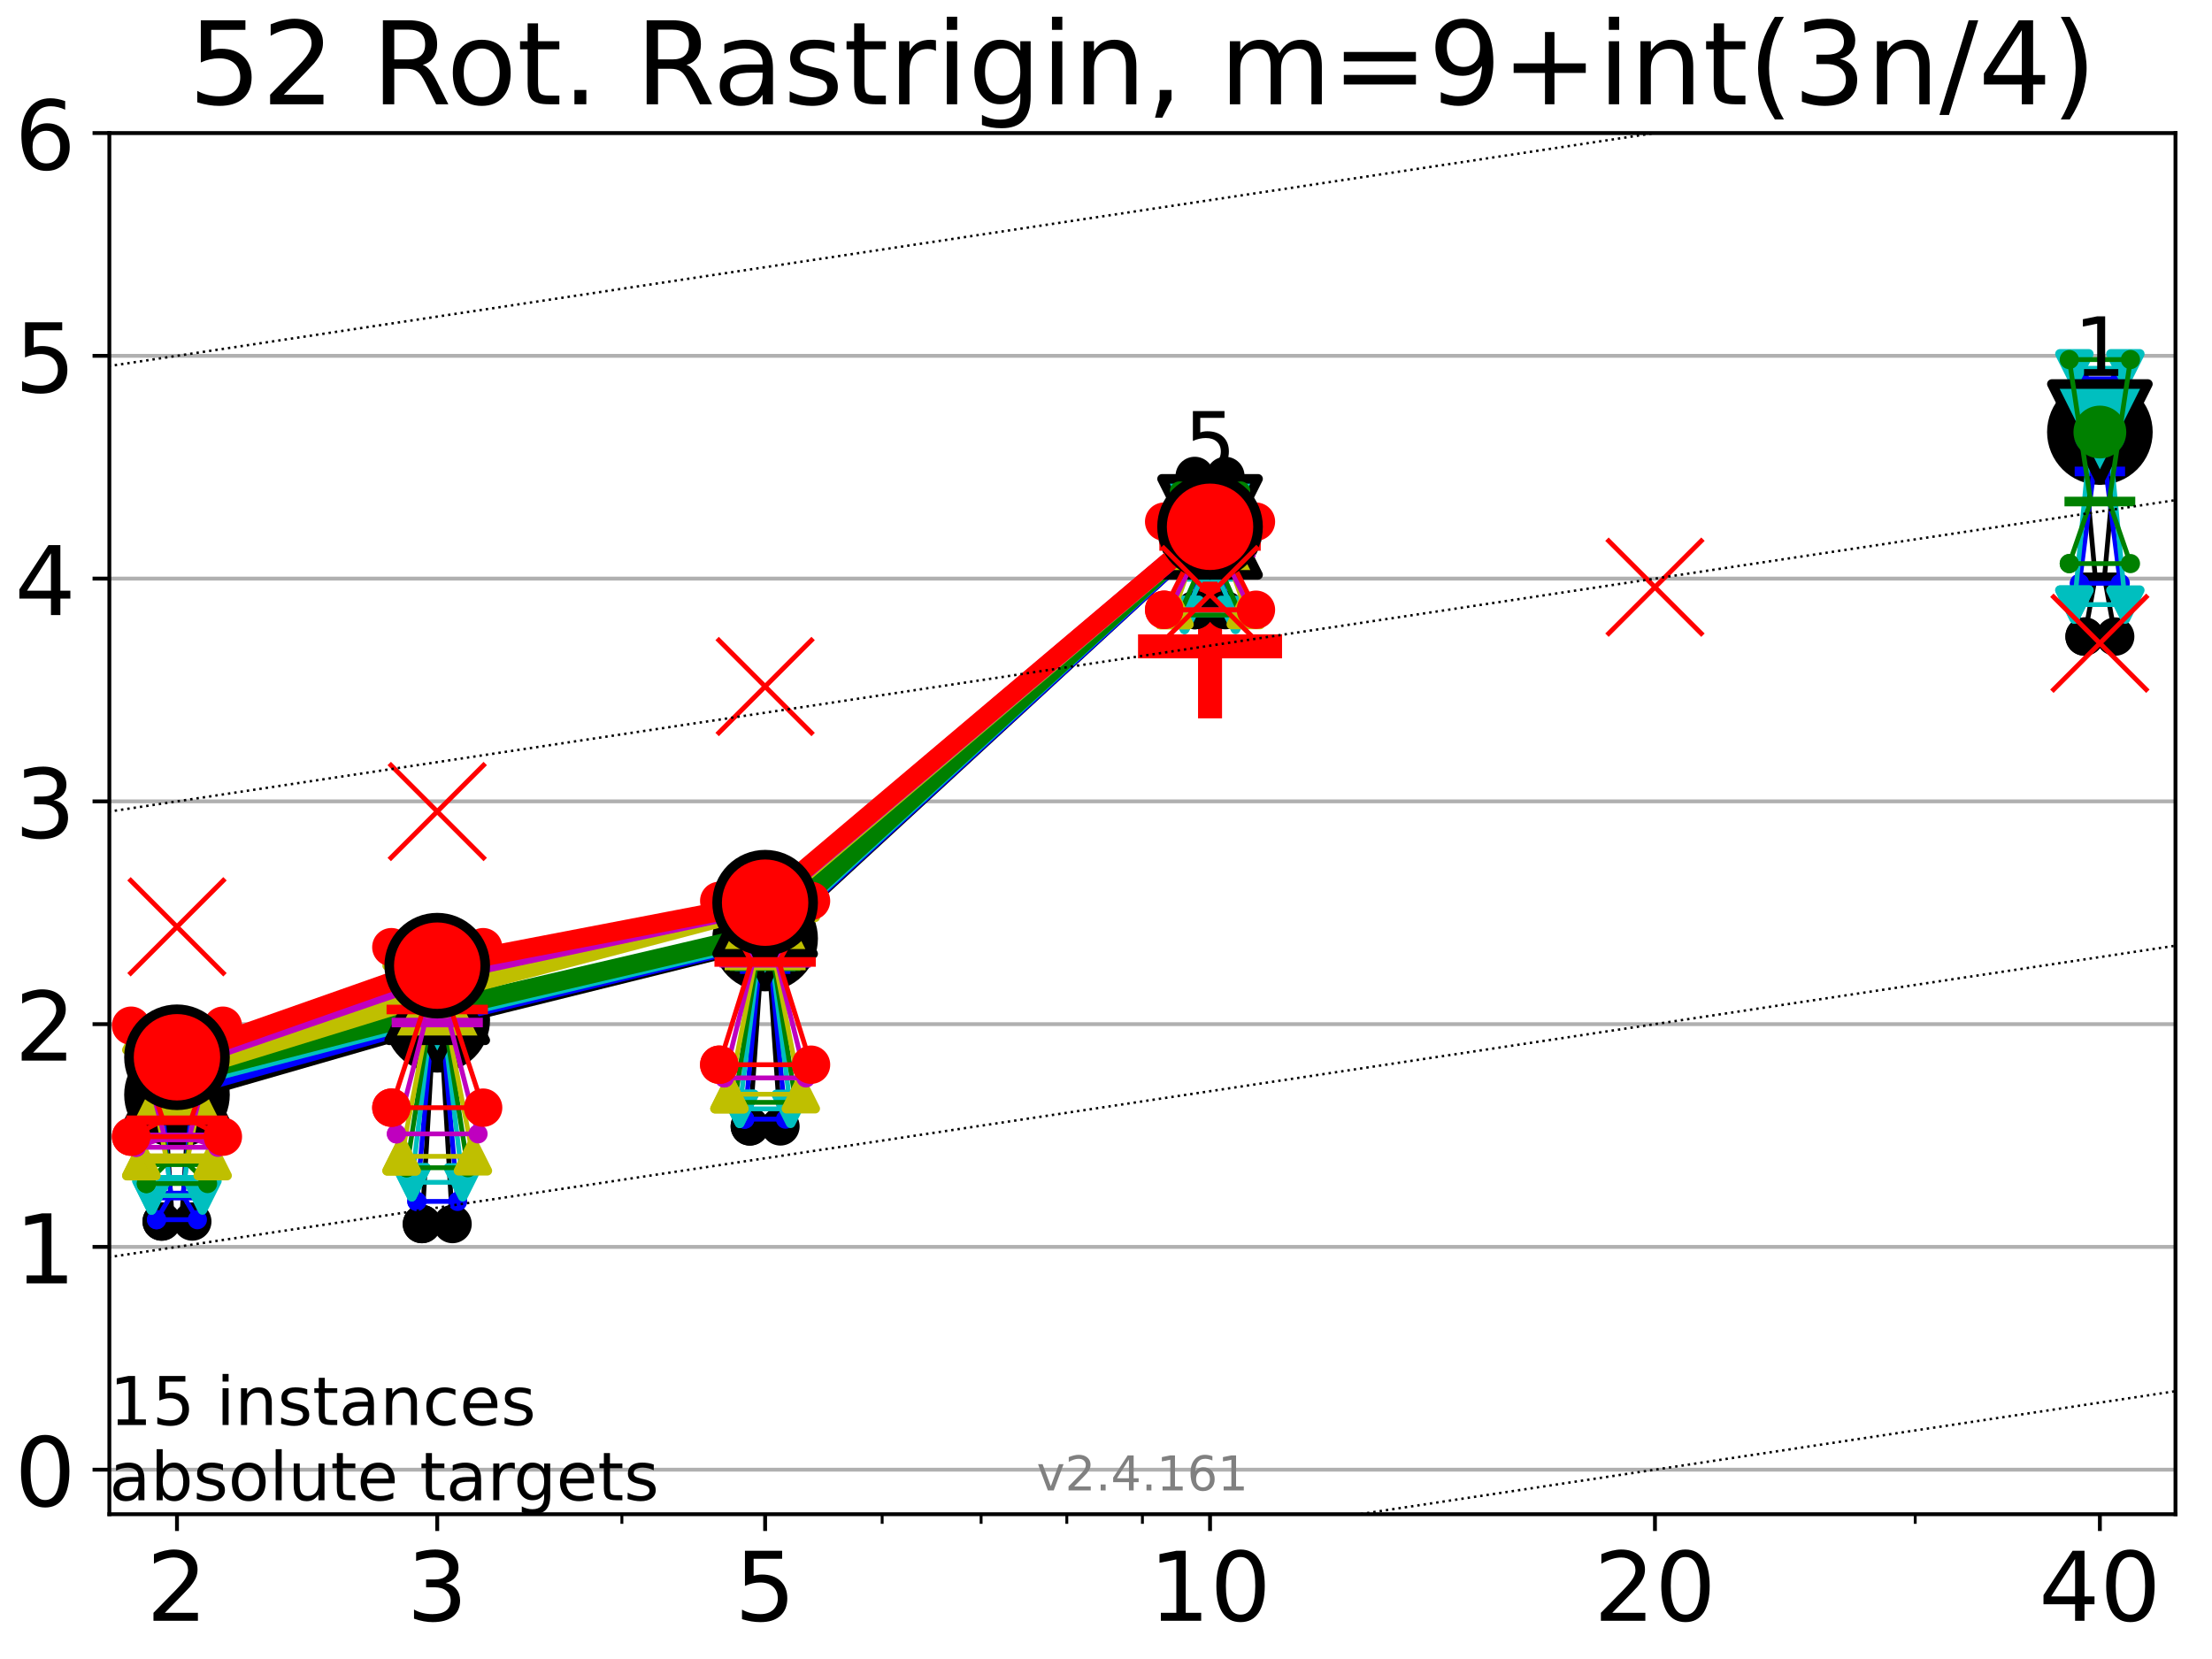 <?xml version="1.0" encoding="utf-8" standalone="no"?>
<!DOCTYPE svg PUBLIC "-//W3C//DTD SVG 1.1//EN"
  "http://www.w3.org/Graphics/SVG/1.1/DTD/svg11.dtd">
<!-- Created with matplotlib (https://matplotlib.org/) -->
<svg height="345.6pt" version="1.1" viewBox="0 0 460.8 345.6" width="460.8pt" xmlns="http://www.w3.org/2000/svg" xmlns:xlink="http://www.w3.org/1999/xlink">
 <defs>
  <style type="text/css">*{stroke-linecap:butt;stroke-linejoin:round;}</style>
 </defs>
 <g id="figure_1">
  <g id="patch_1">
   <path d="M 0 345.6 
L 460.8 345.6 
L 460.8 0 
L 0 0 
z
" style="fill:#ffffff;"/>
  </g>
  <g id="axes_1">
   <g id="patch_2">
    <path d="M 22.78 315.44 
L 453.192 315.44 
L 453.192 27.72 
L 22.78 27.72 
z
" style="fill:#ffffff;"/>
   </g>
   <g id="line2d_1">
    <defs>
     <path d="M -15 0 
L 15 0 
M 0 15 
L 0 -15 
" id="m18666d28b8" style="stroke:#ff0000;stroke-width:5;"/>
    </defs>
    <g clip-path="url(#p9020d70b11)">
     <use style="fill:#ff0000;stroke:#ff0000;stroke-width:5;" x="252.074" xlink:href="#m18666d28b8" y="134.641"/>
    </g>
   </g>
   <g id="line2d_2">
    <defs>
     <path d="M -15 0 
L 15 0 
M 0 15 
L 0 -15 
" id="me835cef2ba" style="stroke:#008000;stroke-width:5;"/>
    </defs>
    <g clip-path="url(#p9020d70b11)">
     <use style="fill:#008000;stroke:#008000;stroke-width:5;" x="437.443" xlink:href="#me835cef2ba" y="380.505"/>
    </g>
   </g>
   <g id="matplotlib.axis_1">
    <g id="xtick_1">
     <g id="line2d_3">
      <defs>
       <path d="M 0 0 
L 0 3.5 
" id="ma21a2eef4a" style="stroke:#000000;stroke-width:0.8;"/>
      </defs>
      <g>
       <use style="stroke:#000000;stroke-width:0.8;" x="36.868" xlink:href="#ma21a2eef4a" y="315.44"/>
      </g>
     </g>
     <g id="text_1">
      <!-- 2 -->
      <g transform="translate(30.506 337.637)scale(0.2 -0.2)">
       <defs>
        <path d="M 19.188 8.297 
L 53.609 8.297 
L 53.609 0 
L 7.328 0 
L 7.328 8.297 
Q 12.938 14.109 22.625 23.891 
Q 32.328 33.688 34.812 36.531 
Q 39.547 41.844 41.422 45.531 
Q 43.312 49.219 43.312 52.781 
Q 43.312 58.594 39.234 62.25 
Q 35.156 65.922 28.609 65.922 
Q 23.969 65.922 18.812 64.312 
Q 13.672 62.703 7.812 59.422 
L 7.812 69.391 
Q 13.766 71.781 18.938 73 
Q 24.125 74.219 28.422 74.219 
Q 39.75 74.219 46.484 68.547 
Q 53.219 62.891 53.219 53.422 
Q 53.219 48.922 51.531 44.891 
Q 49.859 40.875 45.406 35.406 
Q 44.188 33.984 37.641 27.219 
Q 31.109 20.453 19.188 8.297 
z
" id="DejaVuSans-50"/>
       </defs>
       <use xlink:href="#DejaVuSans-50"/>
      </g>
     </g>
    </g>
    <g id="xtick_2">
     <g id="line2d_4">
      <g>
       <use style="stroke:#000000;stroke-width:0.8;" x="91.085" xlink:href="#ma21a2eef4a" y="315.44"/>
      </g>
     </g>
     <g id="text_2">
      <!-- 3 -->
      <g transform="translate(84.723 337.637)scale(0.2 -0.2)">
       <defs>
        <path d="M 40.578 39.312 
Q 47.656 37.797 51.625 33 
Q 55.609 28.219 55.609 21.188 
Q 55.609 10.406 48.188 4.484 
Q 40.766 -1.422 27.094 -1.422 
Q 22.516 -1.422 17.656 -0.516 
Q 12.797 0.391 7.625 2.203 
L 7.625 11.719 
Q 11.719 9.328 16.594 8.109 
Q 21.484 6.891 26.812 6.891 
Q 36.078 6.891 40.938 10.547 
Q 45.797 14.203 45.797 21.188 
Q 45.797 27.641 41.281 31.266 
Q 36.766 34.906 28.719 34.906 
L 20.219 34.906 
L 20.219 43.016 
L 29.109 43.016 
Q 36.375 43.016 40.234 45.922 
Q 44.094 48.828 44.094 54.297 
Q 44.094 59.906 40.109 62.906 
Q 36.141 65.922 28.719 65.922 
Q 24.656 65.922 20.016 65.031 
Q 15.375 64.156 9.812 62.312 
L 9.812 71.094 
Q 15.438 72.656 20.344 73.438 
Q 25.25 74.219 29.594 74.219 
Q 40.828 74.219 47.359 69.109 
Q 53.906 64.016 53.906 55.328 
Q 53.906 49.266 50.438 45.094 
Q 46.969 40.922 40.578 39.312 
z
" id="DejaVuSans-51"/>
       </defs>
       <use xlink:href="#DejaVuSans-51"/>
      </g>
     </g>
    </g>
    <g id="xtick_3">
     <g id="line2d_5">
      <g>
       <use style="stroke:#000000;stroke-width:0.8;" x="159.39" xlink:href="#ma21a2eef4a" y="315.44"/>
      </g>
     </g>
     <g id="text_3">
      <!-- 5 -->
      <g transform="translate(153.028 337.637)scale(0.2 -0.2)">
       <defs>
        <path d="M 10.797 72.906 
L 49.516 72.906 
L 49.516 64.594 
L 19.828 64.594 
L 19.828 46.734 
Q 21.969 47.469 24.109 47.828 
Q 26.266 48.188 28.422 48.188 
Q 40.625 48.188 47.75 41.5 
Q 54.891 34.812 54.891 23.391 
Q 54.891 11.625 47.562 5.094 
Q 40.234 -1.422 26.906 -1.422 
Q 22.312 -1.422 17.547 -0.641 
Q 12.797 0.141 7.719 1.703 
L 7.719 11.625 
Q 12.109 9.234 16.797 8.062 
Q 21.484 6.891 26.703 6.891 
Q 35.156 6.891 40.078 11.328 
Q 45.016 15.766 45.016 23.391 
Q 45.016 31 40.078 35.438 
Q 35.156 39.891 26.703 39.891 
Q 22.75 39.891 18.812 39.016 
Q 14.891 38.141 10.797 36.281 
z
" id="DejaVuSans-53"/>
       </defs>
       <use xlink:href="#DejaVuSans-53"/>
      </g>
     </g>
    </g>
    <g id="xtick_4">
     <g id="line2d_6">
      <g>
       <use style="stroke:#000000;stroke-width:0.8;" x="252.074" xlink:href="#ma21a2eef4a" y="315.44"/>
      </g>
     </g>
     <g id="text_4">
      <!-- 10 -->
      <g transform="translate(239.349 337.637)scale(0.2 -0.2)">
       <defs>
        <path d="M 12.406 8.297 
L 28.516 8.297 
L 28.516 63.922 
L 10.984 60.406 
L 10.984 69.391 
L 28.422 72.906 
L 38.281 72.906 
L 38.281 8.297 
L 54.391 8.297 
L 54.391 0 
L 12.406 0 
z
" id="DejaVuSans-49"/>
        <path d="M 31.781 66.406 
Q 24.172 66.406 20.328 58.906 
Q 16.5 51.422 16.5 36.375 
Q 16.5 21.391 20.328 13.891 
Q 24.172 6.391 31.781 6.391 
Q 39.453 6.391 43.281 13.891 
Q 47.125 21.391 47.125 36.375 
Q 47.125 51.422 43.281 58.906 
Q 39.453 66.406 31.781 66.406 
z
M 31.781 74.219 
Q 44.047 74.219 50.516 64.516 
Q 56.984 54.828 56.984 36.375 
Q 56.984 17.969 50.516 8.266 
Q 44.047 -1.422 31.781 -1.422 
Q 19.531 -1.422 13.062 8.266 
Q 6.594 17.969 6.594 36.375 
Q 6.594 54.828 13.062 64.516 
Q 19.531 74.219 31.781 74.219 
z
" id="DejaVuSans-48"/>
       </defs>
       <use xlink:href="#DejaVuSans-49"/>
       <use x="63.623" xlink:href="#DejaVuSans-48"/>
      </g>
     </g>
    </g>
    <g id="xtick_5">
     <g id="line2d_7">
      <g>
       <use style="stroke:#000000;stroke-width:0.8;" x="344.758" xlink:href="#ma21a2eef4a" y="315.44"/>
      </g>
     </g>
     <g id="text_5">
      <!-- 20 -->
      <g transform="translate(332.033 337.637)scale(0.2 -0.2)">
       <use xlink:href="#DejaVuSans-50"/>
       <use x="63.623" xlink:href="#DejaVuSans-48"/>
      </g>
     </g>
    </g>
    <g id="xtick_6">
     <g id="line2d_8">
      <g>
       <use style="stroke:#000000;stroke-width:0.8;" x="437.443" xlink:href="#ma21a2eef4a" y="315.44"/>
      </g>
     </g>
     <g id="text_6">
      <!-- 40 -->
      <g transform="translate(424.718 337.637)scale(0.2 -0.2)">
       <defs>
        <path d="M 37.797 64.312 
L 12.891 25.391 
L 37.797 25.391 
z
M 35.203 72.906 
L 47.609 72.906 
L 47.609 25.391 
L 58.016 25.391 
L 58.016 17.188 
L 47.609 17.188 
L 47.609 0 
L 37.797 0 
L 37.797 17.188 
L 4.891 17.188 
L 4.891 26.703 
z
" id="DejaVuSans-52"/>
       </defs>
       <use xlink:href="#DejaVuSans-52"/>
       <use x="63.623" xlink:href="#DejaVuSans-48"/>
      </g>
     </g>
    </g>
    <g id="xtick_7">
     <g id="line2d_9">
      <defs>
       <path d="M 0 0 
L 0 2 
" id="mf6182d1c53" style="stroke:#000000;stroke-width:0.6;"/>
      </defs>
      <g>
       <use style="stroke:#000000;stroke-width:0.6;" x="129.552" xlink:href="#mf6182d1c53" y="315.44"/>
      </g>
     </g>
    </g>
    <g id="xtick_8">
     <g id="line2d_10">
      <g>
       <use style="stroke:#000000;stroke-width:0.6;" x="183.769" xlink:href="#mf6182d1c53" y="315.44"/>
      </g>
     </g>
    </g>
    <g id="xtick_9">
     <g id="line2d_11">
      <g>
       <use style="stroke:#000000;stroke-width:0.6;" x="204.381" xlink:href="#mf6182d1c53" y="315.44"/>
      </g>
     </g>
    </g>
    <g id="xtick_10">
     <g id="line2d_12">
      <g>
       <use style="stroke:#000000;stroke-width:0.6;" x="222.237" xlink:href="#mf6182d1c53" y="315.44"/>
      </g>
     </g>
    </g>
    <g id="xtick_11">
     <g id="line2d_13">
      <g>
       <use style="stroke:#000000;stroke-width:0.6;" x="237.986" xlink:href="#mf6182d1c53" y="315.44"/>
      </g>
     </g>
    </g>
    <g id="xtick_12">
     <g id="line2d_14">
      <g>
       <use style="stroke:#000000;stroke-width:0.6;" x="398.975" xlink:href="#mf6182d1c53" y="315.44"/>
      </g>
     </g>
    </g>
   </g>
   <g id="matplotlib.axis_2">
    <g id="ytick_1">
     <g id="line2d_15">
      <path clip-path="url(#p9020d70b11)" d="M 22.78 306.159 
L 453.192 306.159 
" style="fill:none;stroke:#b0b0b0;stroke-linecap:square;stroke-width:0.8;"/>
     </g>
     <g id="line2d_16">
      <defs>
       <path d="M 0 0 
L -3.5 0 
" id="m013b589e8e" style="stroke:#000000;stroke-width:0.8;"/>
      </defs>
      <g>
       <use style="stroke:#000000;stroke-width:0.8;" x="22.78" xlink:href="#m013b589e8e" y="306.159"/>
      </g>
     </g>
     <g id="text_7">
      <!-- 0 -->
      <g transform="translate(3.055 313.757)scale(0.2 -0.2)">
       <use xlink:href="#DejaVuSans-48"/>
      </g>
     </g>
    </g>
    <g id="ytick_2">
     <g id="line2d_17">
      <path clip-path="url(#p9020d70b11)" d="M 22.78 259.752 
L 453.192 259.752 
" style="fill:none;stroke:#b0b0b0;stroke-linecap:square;stroke-width:0.8;"/>
     </g>
     <g id="line2d_18">
      <g>
       <use style="stroke:#000000;stroke-width:0.8;" x="22.78" xlink:href="#m013b589e8e" y="259.752"/>
      </g>
     </g>
     <g id="text_8">
      <!-- 1 -->
      <g transform="translate(3.055 267.351)scale(0.2 -0.2)">
       <use xlink:href="#DejaVuSans-49"/>
      </g>
     </g>
    </g>
    <g id="ytick_3">
     <g id="line2d_19">
      <path clip-path="url(#p9020d70b11)" d="M 22.78 213.346 
L 453.192 213.346 
" style="fill:none;stroke:#b0b0b0;stroke-linecap:square;stroke-width:0.8;"/>
     </g>
     <g id="line2d_20">
      <g>
       <use style="stroke:#000000;stroke-width:0.8;" x="22.78" xlink:href="#m013b589e8e" y="213.346"/>
      </g>
     </g>
     <g id="text_9">
      <!-- 2 -->
      <g transform="translate(3.055 220.944)scale(0.2 -0.2)">
       <use xlink:href="#DejaVuSans-50"/>
      </g>
     </g>
    </g>
    <g id="ytick_4">
     <g id="line2d_21">
      <path clip-path="url(#p9020d70b11)" d="M 22.78 166.939 
L 453.192 166.939 
" style="fill:none;stroke:#b0b0b0;stroke-linecap:square;stroke-width:0.8;"/>
     </g>
     <g id="line2d_22">
      <g>
       <use style="stroke:#000000;stroke-width:0.8;" x="22.78" xlink:href="#m013b589e8e" y="166.939"/>
      </g>
     </g>
     <g id="text_10">
      <!-- 3 -->
      <g transform="translate(3.055 174.538)scale(0.2 -0.2)">
       <use xlink:href="#DejaVuSans-51"/>
      </g>
     </g>
    </g>
    <g id="ytick_5">
     <g id="line2d_23">
      <path clip-path="url(#p9020d70b11)" d="M 22.78 120.533 
L 453.192 120.533 
" style="fill:none;stroke:#b0b0b0;stroke-linecap:square;stroke-width:0.8;"/>
     </g>
     <g id="line2d_24">
      <g>
       <use style="stroke:#000000;stroke-width:0.8;" x="22.78" xlink:href="#m013b589e8e" y="120.533"/>
      </g>
     </g>
     <g id="text_11">
      <!-- 4 -->
      <g transform="translate(3.055 128.131)scale(0.2 -0.2)">
       <use xlink:href="#DejaVuSans-52"/>
      </g>
     </g>
    </g>
    <g id="ytick_6">
     <g id="line2d_25">
      <path clip-path="url(#p9020d70b11)" d="M 22.78 74.126 
L 453.192 74.126 
" style="fill:none;stroke:#b0b0b0;stroke-linecap:square;stroke-width:0.8;"/>
     </g>
     <g id="line2d_26">
      <g>
       <use style="stroke:#000000;stroke-width:0.8;" x="22.78" xlink:href="#m013b589e8e" y="74.126"/>
      </g>
     </g>
     <g id="text_12">
      <!-- 5 -->
      <g transform="translate(3.055 81.725)scale(0.2 -0.2)">
       <use xlink:href="#DejaVuSans-53"/>
      </g>
     </g>
    </g>
    <g id="ytick_7">
     <g id="line2d_27">
      <path clip-path="url(#p9020d70b11)" d="M 22.78 27.72 
L 453.192 27.72 
" style="fill:none;stroke:#b0b0b0;stroke-linecap:square;stroke-width:0.8;"/>
     </g>
     <g id="line2d_28">
      <g>
       <use style="stroke:#000000;stroke-width:0.8;" x="22.78" xlink:href="#m013b589e8e" y="27.72"/>
      </g>
     </g>
     <g id="text_13">
      <!-- 6 -->
      <g transform="translate(3.055 35.318)scale(0.2 -0.2)">
       <defs>
        <path d="M 33.016 40.375 
Q 26.375 40.375 22.484 35.828 
Q 18.609 31.297 18.609 23.391 
Q 18.609 15.531 22.484 10.953 
Q 26.375 6.391 33.016 6.391 
Q 39.656 6.391 43.531 10.953 
Q 47.406 15.531 47.406 23.391 
Q 47.406 31.297 43.531 35.828 
Q 39.656 40.375 33.016 40.375 
z
M 52.594 71.297 
L 52.594 62.312 
Q 48.875 64.062 45.094 64.984 
Q 41.312 65.922 37.594 65.922 
Q 27.828 65.922 22.672 59.328 
Q 17.531 52.734 16.797 39.406 
Q 19.672 43.656 24.016 45.922 
Q 28.375 48.188 33.594 48.188 
Q 44.578 48.188 50.953 41.516 
Q 57.328 34.859 57.328 23.391 
Q 57.328 12.156 50.688 5.359 
Q 44.047 -1.422 33.016 -1.422 
Q 20.359 -1.422 13.672 8.266 
Q 6.984 17.969 6.984 36.375 
Q 6.984 53.656 15.188 63.938 
Q 23.391 74.219 37.203 74.219 
Q 40.922 74.219 44.703 73.484 
Q 48.484 72.75 52.594 71.297 
z
" id="DejaVuSans-54"/>
       </defs>
       <use xlink:href="#DejaVuSans-54"/>
      </g>
     </g>
    </g>
   </g>
   <g id="line2d_29">
    <path clip-path="url(#p9020d70b11)" d="M 33.682 254.465 
L 35.912 254.465 
L 33.682 220.142 
L 40.054 220.142 
L 37.824 254.465 
L 40.054 254.465 
L 33.682 254.465 
" style="fill:none;stroke:#000000;stroke-linecap:square;"/>
   </g>
   <g id="line2d_30">
    <path clip-path="url(#p9020d70b11)" d="M 33.682 254.465 
L 40.054 254.465 
L 40.054 220.142 
L 33.682 220.142 
L 33.682 254.465 
" style="fill:none;"/>
    <defs>
     <path d="M 0 3 
C 0.796 3 1.559 2.684 2.121 2.121 
C 2.684 1.559 3 0.796 3 0 
C 3 -0.796 2.684 -1.559 2.121 -2.121 
C 1.559 -2.684 0.796 -3 0 -3 
C -0.796 -3 -1.559 -2.684 -2.121 -2.121 
C -2.684 -1.559 -3 -0.796 -3 0 
C -3 0.796 -2.684 1.559 -2.121 2.121 
C -1.559 2.684 -0.796 3 0 3 
z
" id="m711be47578" style="stroke:#000000;stroke-width:2;"/>
    </defs>
    <g clip-path="url(#p9020d70b11)">
     <use style="stroke:#000000;stroke-width:2;" x="33.682" xlink:href="#m711be47578" y="254.465"/>
     <use style="stroke:#000000;stroke-width:2;" x="40.054" xlink:href="#m711be47578" y="254.465"/>
     <use style="stroke:#000000;stroke-width:2;" x="40.054" xlink:href="#m711be47578" y="220.142"/>
     <use style="stroke:#000000;stroke-width:2;" x="33.682" xlink:href="#m711be47578" y="220.142"/>
     <use style="stroke:#000000;stroke-width:2;" x="33.682" xlink:href="#m711be47578" y="254.465"/>
    </g>
   </g>
   <g id="line2d_31">
    <path clip-path="url(#p9020d70b11)" d="M 33.682 254.465 
L 40.054 254.465 
" style="fill:none;stroke:#000000;stroke-linecap:square;stroke-width:2;"/>
   </g>
   <g id="line2d_32">
    <path clip-path="url(#p9020d70b11)" d="M 87.899 254.988 
L 90.129 216.94 
L 87.899 205.152 
L 94.271 205.152 
L 92.041 216.94 
L 94.271 254.988 
L 87.899 254.988 
" style="fill:none;stroke:#000000;stroke-linecap:square;"/>
   </g>
   <g id="line2d_33">
    <path clip-path="url(#p9020d70b11)" d="M 87.899 254.988 
L 94.271 254.988 
L 94.271 205.152 
L 87.899 205.152 
L 87.899 254.988 
" style="fill:none;"/>
    <g clip-path="url(#p9020d70b11)">
     <use style="stroke:#000000;stroke-width:2;" x="87.899" xlink:href="#m711be47578" y="254.988"/>
     <use style="stroke:#000000;stroke-width:2;" x="94.271" xlink:href="#m711be47578" y="254.988"/>
     <use style="stroke:#000000;stroke-width:2;" x="94.271" xlink:href="#m711be47578" y="205.152"/>
     <use style="stroke:#000000;stroke-width:2;" x="87.899" xlink:href="#m711be47578" y="205.152"/>
     <use style="stroke:#000000;stroke-width:2;" x="87.899" xlink:href="#m711be47578" y="254.988"/>
    </g>
   </g>
   <g id="line2d_34">
    <path clip-path="url(#p9020d70b11)" d="M 87.899 216.94 
L 94.271 216.94 
" style="fill:none;stroke:#000000;stroke-linecap:square;stroke-width:2;"/>
   </g>
   <g id="line2d_35">
    <path clip-path="url(#p9020d70b11)" d="M 156.204 234.648 
L 158.434 202.346 
L 156.204 193.194 
L 162.576 193.194 
L 160.346 202.346 
L 162.576 234.648 
L 156.204 234.648 
" style="fill:none;stroke:#000000;stroke-linecap:square;"/>
   </g>
   <g id="line2d_36">
    <path clip-path="url(#p9020d70b11)" d="M 156.204 234.648 
L 162.576 234.648 
L 162.576 193.194 
L 156.204 193.194 
L 156.204 234.648 
" style="fill:none;"/>
    <g clip-path="url(#p9020d70b11)">
     <use style="stroke:#000000;stroke-width:2;" x="156.204" xlink:href="#m711be47578" y="234.648"/>
     <use style="stroke:#000000;stroke-width:2;" x="162.576" xlink:href="#m711be47578" y="234.648"/>
     <use style="stroke:#000000;stroke-width:2;" x="162.576" xlink:href="#m711be47578" y="193.194"/>
     <use style="stroke:#000000;stroke-width:2;" x="156.204" xlink:href="#m711be47578" y="193.194"/>
     <use style="stroke:#000000;stroke-width:2;" x="156.204" xlink:href="#m711be47578" y="234.648"/>
    </g>
   </g>
   <g id="line2d_37">
    <path clip-path="url(#p9020d70b11)" d="M 156.204 202.346 
L 162.576 202.346 
" style="fill:none;stroke:#000000;stroke-linecap:square;stroke-width:2;"/>
   </g>
   <g id="line2d_38">
    <path clip-path="url(#p9020d70b11)" d="M 248.888 127.097 
L 251.118 106.855 
L 248.888 99.152 
L 255.26 99.152 
L 253.03 106.855 
L 255.26 127.097 
L 248.888 127.097 
" style="fill:none;stroke:#000000;stroke-linecap:square;"/>
   </g>
   <g id="line2d_39">
    <path clip-path="url(#p9020d70b11)" d="M 248.888 127.097 
L 255.26 127.097 
L 255.26 99.152 
L 248.888 99.152 
L 248.888 127.097 
" style="fill:none;"/>
    <g clip-path="url(#p9020d70b11)">
     <use style="stroke:#000000;stroke-width:2;" x="248.888" xlink:href="#m711be47578" y="127.097"/>
     <use style="stroke:#000000;stroke-width:2;" x="255.26" xlink:href="#m711be47578" y="127.097"/>
     <use style="stroke:#000000;stroke-width:2;" x="255.26" xlink:href="#m711be47578" y="99.152"/>
     <use style="stroke:#000000;stroke-width:2;" x="248.888" xlink:href="#m711be47578" y="99.152"/>
     <use style="stroke:#000000;stroke-width:2;" x="248.888" xlink:href="#m711be47578" y="127.097"/>
    </g>
   </g>
   <g id="line2d_40">
    <path clip-path="url(#p9020d70b11)" d="M 248.888 106.855 
L 255.26 106.855 
" style="fill:none;stroke:#000000;stroke-linecap:square;stroke-width:2;"/>
   </g>
   <g id="line2d_41">
    <path clip-path="url(#p9020d70b11)" d="M 434.257 132.61 
L 436.487 120.271 
L 434.257 95.767 
L 440.629 95.767 
L 438.398 120.271 
L 440.629 132.61 
L 434.257 132.61 
" style="fill:none;stroke:#000000;stroke-linecap:square;"/>
   </g>
   <g id="line2d_42">
    <path clip-path="url(#p9020d70b11)" d="M 434.257 132.61 
L 440.629 132.61 
L 440.629 95.767 
L 434.257 95.767 
L 434.257 132.61 
" style="fill:none;"/>
    <g clip-path="url(#p9020d70b11)">
     <use style="stroke:#000000;stroke-width:2;" x="434.257" xlink:href="#m711be47578" y="132.61"/>
     <use style="stroke:#000000;stroke-width:2;" x="440.629" xlink:href="#m711be47578" y="132.61"/>
     <use style="stroke:#000000;stroke-width:2;" x="440.629" xlink:href="#m711be47578" y="95.767"/>
     <use style="stroke:#000000;stroke-width:2;" x="434.257" xlink:href="#m711be47578" y="95.767"/>
     <use style="stroke:#000000;stroke-width:2;" x="434.257" xlink:href="#m711be47578" y="132.61"/>
    </g>
   </g>
   <g id="line2d_43">
    <path clip-path="url(#p9020d70b11)" d="M 434.257 120.271 
L 440.629 120.271 
" style="fill:none;stroke:#000000;stroke-linecap:square;stroke-width:2;"/>
   </g>
   <g id="line2d_44">
    <path clip-path="url(#p9020d70b11)" d="M 36.868 228.054 
L 91.085 212.444 
" style="fill:none;stroke:#000000;stroke-linecap:square;stroke-width:4;"/>
   </g>
   <g id="line2d_45">
    <path clip-path="url(#p9020d70b11)" d="M 91.085 212.444 
L 159.39 195.512 
" style="fill:none;stroke:#000000;stroke-linecap:square;stroke-width:4;"/>
   </g>
   <g id="line2d_46">
    <path clip-path="url(#p9020d70b11)" d="M 159.39 195.512 
L 252.074 110.087 
" style="fill:none;stroke:#000000;stroke-linecap:square;stroke-width:4;"/>
   </g>
   <g id="line2d_47">
    <path clip-path="url(#p9020d70b11)" d="M 36.868 228.054 
L 91.085 212.444 
L 159.39 195.512 
L 252.074 110.087 
L 437.443 90.001 
" style="fill:none;"/>
    <defs>
     <path d="M 0 10 
C 2.652 10 5.196 8.946 7.071 7.071 
C 8.946 5.196 10 2.652 10 0 
C 10 -2.652 8.946 -5.196 7.071 -7.071 
C 5.196 -8.946 2.652 -10 0 -10 
C -2.652 -10 -5.196 -8.946 -7.071 -7.071 
C -8.946 -5.196 -10 -2.652 -10 0 
C -10 2.652 -8.946 5.196 -7.071 7.071 
C -5.196 8.946 -2.652 10 0 10 
z
" id="m4c41b9a118" style="stroke:#000000;stroke-width:2;"/>
    </defs>
    <g clip-path="url(#p9020d70b11)">
     <use style="stroke:#000000;stroke-width:2;" x="36.868" xlink:href="#m4c41b9a118" y="228.054"/>
     <use style="stroke:#000000;stroke-width:2;" x="91.085" xlink:href="#m4c41b9a118" y="212.444"/>
     <use style="stroke:#000000;stroke-width:2;" x="159.39" xlink:href="#m4c41b9a118" y="195.512"/>
     <use style="stroke:#000000;stroke-width:2;" x="252.074" xlink:href="#m4c41b9a118" y="110.087"/>
     <use style="stroke:#000000;stroke-width:2;" x="437.443" xlink:href="#m4c41b9a118" y="90.001"/>
    </g>
   </g>
   <g id="line2d_48">
    <path clip-path="url(#p9020d70b11)" d="M 32.62 254.081 
L 35.594 249.058 
L 32.62 218.778 
L 41.116 218.778 
L 38.143 249.058 
L 41.116 254.081 
L 32.62 254.081 
" style="fill:none;stroke:#0000ff;stroke-linecap:square;"/>
   </g>
   <g id="line2d_49">
    <path clip-path="url(#p9020d70b11)" d="M 32.62 254.081 
L 41.116 254.081 
L 41.116 218.778 
L 32.62 218.778 
L 32.62 254.081 
" style="fill:none;"/>
    <defs>
     <path d="M 0 1.5 
C 0.398 1.5 0.779 1.342 1.061 1.061 
C 1.342 0.779 1.5 0.398 1.5 0 
C 1.5 -0.398 1.342 -0.779 1.061 -1.061 
C 0.779 -1.342 0.398 -1.5 0 -1.5 
C -0.398 -1.5 -0.779 -1.342 -1.061 -1.061 
C -1.342 -0.779 -1.5 -0.398 -1.5 0 
C -1.5 0.398 -1.342 0.779 -1.061 1.061 
C -0.779 1.342 -0.398 1.5 0 1.5 
z
" id="mf7ccb07c4b" style="stroke:#0000ff;"/>
    </defs>
    <g clip-path="url(#p9020d70b11)">
     <use style="fill:#0000ff;stroke:#0000ff;" x="32.62" xlink:href="#mf7ccb07c4b" y="254.081"/>
     <use style="fill:#0000ff;stroke:#0000ff;" x="41.116" xlink:href="#mf7ccb07c4b" y="254.081"/>
     <use style="fill:#0000ff;stroke:#0000ff;" x="41.116" xlink:href="#mf7ccb07c4b" y="218.778"/>
     <use style="fill:#0000ff;stroke:#0000ff;" x="32.62" xlink:href="#mf7ccb07c4b" y="218.778"/>
     <use style="fill:#0000ff;stroke:#0000ff;" x="32.62" xlink:href="#mf7ccb07c4b" y="254.081"/>
    </g>
   </g>
   <g id="line2d_50">
    <path clip-path="url(#p9020d70b11)" d="M 32.62 249.058 
L 41.116 249.058 
" style="fill:none;stroke:#0000ff;stroke-linecap:square;stroke-width:2;"/>
   </g>
   <g id="line2d_51">
    <path clip-path="url(#p9020d70b11)" d="M 86.837 250.28 
L 89.811 216.153 
L 86.837 204.797 
L 95.333 204.797 
L 92.359 216.153 
L 95.333 250.28 
L 86.837 250.28 
" style="fill:none;stroke:#0000ff;stroke-linecap:square;"/>
   </g>
   <g id="line2d_52">
    <path clip-path="url(#p9020d70b11)" d="M 86.837 250.28 
L 95.333 250.28 
L 95.333 204.797 
L 86.837 204.797 
L 86.837 250.28 
" style="fill:none;"/>
    <g clip-path="url(#p9020d70b11)">
     <use style="fill:#0000ff;stroke:#0000ff;" x="86.837" xlink:href="#mf7ccb07c4b" y="250.28"/>
     <use style="fill:#0000ff;stroke:#0000ff;" x="95.333" xlink:href="#mf7ccb07c4b" y="250.28"/>
     <use style="fill:#0000ff;stroke:#0000ff;" x="95.333" xlink:href="#mf7ccb07c4b" y="204.797"/>
     <use style="fill:#0000ff;stroke:#0000ff;" x="86.837" xlink:href="#mf7ccb07c4b" y="204.797"/>
     <use style="fill:#0000ff;stroke:#0000ff;" x="86.837" xlink:href="#mf7ccb07c4b" y="250.28"/>
    </g>
   </g>
   <g id="line2d_53">
    <path clip-path="url(#p9020d70b11)" d="M 86.837 216.153 
L 95.333 216.153 
" style="fill:none;stroke:#0000ff;stroke-linecap:square;stroke-width:2;"/>
   </g>
   <g id="line2d_54">
    <path clip-path="url(#p9020d70b11)" d="M 155.142 233.14 
L 158.116 201.884 
L 155.142 192.987 
L 163.638 192.987 
L 160.665 201.884 
L 163.638 233.14 
L 155.142 233.14 
" style="fill:none;stroke:#0000ff;stroke-linecap:square;"/>
   </g>
   <g id="line2d_55">
    <path clip-path="url(#p9020d70b11)" d="M 155.142 233.14 
L 163.638 233.14 
L 163.638 192.987 
L 155.142 192.987 
L 155.142 233.14 
" style="fill:none;"/>
    <g clip-path="url(#p9020d70b11)">
     <use style="fill:#0000ff;stroke:#0000ff;" x="155.142" xlink:href="#mf7ccb07c4b" y="233.14"/>
     <use style="fill:#0000ff;stroke:#0000ff;" x="163.638" xlink:href="#mf7ccb07c4b" y="233.14"/>
     <use style="fill:#0000ff;stroke:#0000ff;" x="163.638" xlink:href="#mf7ccb07c4b" y="192.987"/>
     <use style="fill:#0000ff;stroke:#0000ff;" x="155.142" xlink:href="#mf7ccb07c4b" y="192.987"/>
     <use style="fill:#0000ff;stroke:#0000ff;" x="155.142" xlink:href="#mf7ccb07c4b" y="233.14"/>
    </g>
   </g>
   <g id="line2d_56">
    <path clip-path="url(#p9020d70b11)" d="M 155.142 201.884 
L 163.638 201.884 
" style="fill:none;stroke:#0000ff;stroke-linecap:square;stroke-width:2;"/>
   </g>
   <g id="line2d_57">
    <path clip-path="url(#p9020d70b11)" d="M 247.826 127.095 
L 250.8 116.965 
L 247.826 106.734 
L 256.322 106.734 
L 253.349 116.965 
L 256.322 127.095 
L 247.826 127.095 
" style="fill:none;stroke:#0000ff;stroke-linecap:square;"/>
   </g>
   <g id="line2d_58">
    <path clip-path="url(#p9020d70b11)" d="M 247.826 127.095 
L 256.322 127.095 
L 256.322 106.734 
L 247.826 106.734 
L 247.826 127.095 
" style="fill:none;"/>
    <g clip-path="url(#p9020d70b11)">
     <use style="fill:#0000ff;stroke:#0000ff;" x="247.826" xlink:href="#mf7ccb07c4b" y="127.095"/>
     <use style="fill:#0000ff;stroke:#0000ff;" x="256.322" xlink:href="#mf7ccb07c4b" y="127.095"/>
     <use style="fill:#0000ff;stroke:#0000ff;" x="256.322" xlink:href="#mf7ccb07c4b" y="106.734"/>
     <use style="fill:#0000ff;stroke:#0000ff;" x="247.826" xlink:href="#mf7ccb07c4b" y="106.734"/>
     <use style="fill:#0000ff;stroke:#0000ff;" x="247.826" xlink:href="#mf7ccb07c4b" y="127.095"/>
    </g>
   </g>
   <g id="line2d_59">
    <path clip-path="url(#p9020d70b11)" d="M 247.826 116.965 
L 256.322 116.965 
" style="fill:none;stroke:#0000ff;stroke-linecap:square;stroke-width:2;"/>
   </g>
   <g id="line2d_60">
    <path clip-path="url(#p9020d70b11)" d="M 433.195 121.512 
L 436.168 98.211 
L 433.195 78.913 
L 441.691 78.913 
L 438.717 98.211 
L 441.691 121.512 
L 433.195 121.512 
" style="fill:none;stroke:#0000ff;stroke-linecap:square;"/>
   </g>
   <g id="line2d_61">
    <path clip-path="url(#p9020d70b11)" d="M 433.195 121.512 
L 441.691 121.512 
L 441.691 78.913 
L 433.195 78.913 
L 433.195 121.512 
" style="fill:none;"/>
    <g clip-path="url(#p9020d70b11)">
     <use style="fill:#0000ff;stroke:#0000ff;" x="433.195" xlink:href="#mf7ccb07c4b" y="121.512"/>
     <use style="fill:#0000ff;stroke:#0000ff;" x="441.691" xlink:href="#mf7ccb07c4b" y="121.512"/>
     <use style="fill:#0000ff;stroke:#0000ff;" x="441.691" xlink:href="#mf7ccb07c4b" y="78.913"/>
     <use style="fill:#0000ff;stroke:#0000ff;" x="433.195" xlink:href="#mf7ccb07c4b" y="78.913"/>
     <use style="fill:#0000ff;stroke:#0000ff;" x="433.195" xlink:href="#mf7ccb07c4b" y="121.512"/>
    </g>
   </g>
   <g id="line2d_62">
    <path clip-path="url(#p9020d70b11)" d="M 433.195 98.211 
L 441.691 98.211 
" style="fill:none;stroke:#0000ff;stroke-linecap:square;stroke-width:2;"/>
   </g>
   <g id="line2d_63">
    <path clip-path="url(#p9020d70b11)" d="M 36.868 226.89 
L 91.085 211.753 
" style="fill:none;stroke:#0000ff;stroke-linecap:square;stroke-width:4;"/>
   </g>
   <g id="line2d_64">
    <path clip-path="url(#p9020d70b11)" d="M 91.085 211.753 
L 159.39 195.21 
" style="fill:none;stroke:#0000ff;stroke-linecap:square;stroke-width:4;"/>
   </g>
   <g id="line2d_65">
    <path clip-path="url(#p9020d70b11)" d="M 159.39 195.21 
L 252.074 110.083 
" style="fill:none;stroke:#0000ff;stroke-linecap:square;stroke-width:4;"/>
   </g>
   <g id="line2d_66">
    <path clip-path="url(#p9020d70b11)" d="M 36.868 226.89 
L 91.085 211.753 
L 159.39 195.21 
L 252.074 110.083 
L 437.443 90.001 
" style="fill:none;"/>
    <defs>
     <path d="M 0 5 
C 1.326 5 2.598 4.473 3.536 3.536 
C 4.473 2.598 5 1.326 5 0 
C 5 -1.326 4.473 -2.598 3.536 -3.536 
C 2.598 -4.473 1.326 -5 0 -5 
C -1.326 -5 -2.598 -4.473 -3.536 -3.536 
C -4.473 -2.598 -5 -1.326 -5 0 
C -5 1.326 -4.473 2.598 -3.536 3.536 
C -2.598 4.473 -1.326 5 0 5 
z
" id="ma9692dc488" style="stroke:#0000ff;"/>
    </defs>
    <g clip-path="url(#p9020d70b11)">
     <use style="fill:#0000ff;stroke:#0000ff;" x="36.868" xlink:href="#ma9692dc488" y="226.89"/>
     <use style="fill:#0000ff;stroke:#0000ff;" x="91.085" xlink:href="#ma9692dc488" y="211.753"/>
     <use style="fill:#0000ff;stroke:#0000ff;" x="159.39" xlink:href="#ma9692dc488" y="195.21"/>
     <use style="fill:#0000ff;stroke:#0000ff;" x="252.074" xlink:href="#ma9692dc488" y="110.083"/>
     <use style="fill:#0000ff;stroke:#0000ff;" x="437.443" xlink:href="#ma9692dc488" y="90.001"/>
    </g>
   </g>
   <g id="line2d_67">
    <path clip-path="url(#p9020d70b11)" d="M 31.558 249.058 
L 35.275 245.783 
L 31.558 217.253 
L 42.178 217.253 
L 38.461 245.783 
L 42.178 249.058 
L 31.558 249.058 
" style="fill:none;stroke:#00bfbf;stroke-linecap:square;"/>
   </g>
   <g id="line2d_68">
    <path clip-path="url(#p9020d70b11)" d="M 31.558 249.058 
L 42.178 249.058 
L 42.178 217.253 
L 31.558 217.253 
L 31.558 249.058 
" style="fill:none;"/>
    <defs>
     <path d="M -0 3 
L 3 -3 
L -3 -3 
z
" id="m092d8258e3" style="stroke:#00bfbf;stroke-linejoin:miter;stroke-width:2;"/>
    </defs>
    <g clip-path="url(#p9020d70b11)">
     <use style="fill:#00bfbf;stroke:#00bfbf;stroke-linejoin:miter;stroke-width:2;" x="31.558" xlink:href="#m092d8258e3" y="249.058"/>
     <use style="fill:#00bfbf;stroke:#00bfbf;stroke-linejoin:miter;stroke-width:2;" x="42.178" xlink:href="#m092d8258e3" y="249.058"/>
     <use style="fill:#00bfbf;stroke:#00bfbf;stroke-linejoin:miter;stroke-width:2;" x="42.178" xlink:href="#m092d8258e3" y="217.253"/>
     <use style="fill:#00bfbf;stroke:#00bfbf;stroke-linejoin:miter;stroke-width:2;" x="31.558" xlink:href="#m092d8258e3" y="217.253"/>
     <use style="fill:#00bfbf;stroke:#00bfbf;stroke-linejoin:miter;stroke-width:2;" x="31.558" xlink:href="#m092d8258e3" y="249.058"/>
    </g>
   </g>
   <g id="line2d_69">
    <path clip-path="url(#p9020d70b11)" d="M 31.558 245.783 
L 42.178 245.783 
" style="fill:none;stroke:#00bfbf;stroke-linecap:square;stroke-width:2;"/>
   </g>
   <g id="line2d_70">
    <path clip-path="url(#p9020d70b11)" d="M 85.775 246.293 
L 89.492 215.247 
L 85.775 204.6 
L 96.395 204.6 
L 92.678 215.247 
L 96.395 246.293 
L 85.775 246.293 
" style="fill:none;stroke:#00bfbf;stroke-linecap:square;"/>
   </g>
   <g id="line2d_71">
    <path clip-path="url(#p9020d70b11)" d="M 85.775 246.293 
L 96.395 246.293 
L 96.395 204.6 
L 85.775 204.6 
L 85.775 246.293 
" style="fill:none;"/>
    <g clip-path="url(#p9020d70b11)">
     <use style="fill:#00bfbf;stroke:#00bfbf;stroke-linejoin:miter;stroke-width:2;" x="85.775" xlink:href="#m092d8258e3" y="246.293"/>
     <use style="fill:#00bfbf;stroke:#00bfbf;stroke-linejoin:miter;stroke-width:2;" x="96.395" xlink:href="#m092d8258e3" y="246.293"/>
     <use style="fill:#00bfbf;stroke:#00bfbf;stroke-linejoin:miter;stroke-width:2;" x="96.395" xlink:href="#m092d8258e3" y="204.6"/>
     <use style="fill:#00bfbf;stroke:#00bfbf;stroke-linejoin:miter;stroke-width:2;" x="85.775" xlink:href="#m092d8258e3" y="204.6"/>
     <use style="fill:#00bfbf;stroke:#00bfbf;stroke-linejoin:miter;stroke-width:2;" x="85.775" xlink:href="#m092d8258e3" y="246.293"/>
    </g>
   </g>
   <g id="line2d_72">
    <path clip-path="url(#p9020d70b11)" d="M 85.775 215.247 
L 96.395 215.247 
" style="fill:none;stroke:#00bfbf;stroke-linecap:square;stroke-width:2;"/>
   </g>
   <g id="line2d_73">
    <path clip-path="url(#p9020d70b11)" d="M 154.08 230.998 
L 157.797 201.299 
L 154.08 192.366 
L 164.7 192.366 
L 160.983 201.299 
L 164.7 230.998 
L 154.08 230.998 
" style="fill:none;stroke:#00bfbf;stroke-linecap:square;"/>
   </g>
   <g id="line2d_74">
    <path clip-path="url(#p9020d70b11)" d="M 154.08 230.998 
L 164.7 230.998 
L 164.7 192.366 
L 154.08 192.366 
L 154.08 230.998 
" style="fill:none;"/>
    <g clip-path="url(#p9020d70b11)">
     <use style="fill:#00bfbf;stroke:#00bfbf;stroke-linejoin:miter;stroke-width:2;" x="154.08" xlink:href="#m092d8258e3" y="230.998"/>
     <use style="fill:#00bfbf;stroke:#00bfbf;stroke-linejoin:miter;stroke-width:2;" x="164.7" xlink:href="#m092d8258e3" y="230.998"/>
     <use style="fill:#00bfbf;stroke:#00bfbf;stroke-linejoin:miter;stroke-width:2;" x="164.7" xlink:href="#m092d8258e3" y="192.366"/>
     <use style="fill:#00bfbf;stroke:#00bfbf;stroke-linejoin:miter;stroke-width:2;" x="154.08" xlink:href="#m092d8258e3" y="192.366"/>
     <use style="fill:#00bfbf;stroke:#00bfbf;stroke-linejoin:miter;stroke-width:2;" x="154.08" xlink:href="#m092d8258e3" y="230.998"/>
    </g>
   </g>
   <g id="line2d_75">
    <path clip-path="url(#p9020d70b11)" d="M 154.08 201.299 
L 164.7 201.299 
" style="fill:none;stroke:#00bfbf;stroke-linecap:square;stroke-width:2;"/>
   </g>
   <g id="line2d_76">
    <path clip-path="url(#p9020d70b11)" d="M 246.764 128.097 
L 250.481 120.166 
L 246.764 112.096 
L 257.384 112.096 
L 253.667 120.166 
L 257.384 128.097 
L 246.764 128.097 
" style="fill:none;stroke:#00bfbf;stroke-linecap:square;"/>
   </g>
   <g id="line2d_77">
    <path clip-path="url(#p9020d70b11)" d="M 246.764 128.097 
L 257.384 128.097 
L 257.384 112.096 
L 246.764 112.096 
L 246.764 128.097 
" style="fill:none;"/>
    <g clip-path="url(#p9020d70b11)">
     <use style="fill:#00bfbf;stroke:#00bfbf;stroke-linejoin:miter;stroke-width:2;" x="246.764" xlink:href="#m092d8258e3" y="128.097"/>
     <use style="fill:#00bfbf;stroke:#00bfbf;stroke-linejoin:miter;stroke-width:2;" x="257.384" xlink:href="#m092d8258e3" y="128.097"/>
     <use style="fill:#00bfbf;stroke:#00bfbf;stroke-linejoin:miter;stroke-width:2;" x="257.384" xlink:href="#m092d8258e3" y="112.096"/>
     <use style="fill:#00bfbf;stroke:#00bfbf;stroke-linejoin:miter;stroke-width:2;" x="246.764" xlink:href="#m092d8258e3" y="112.096"/>
     <use style="fill:#00bfbf;stroke:#00bfbf;stroke-linejoin:miter;stroke-width:2;" x="246.764" xlink:href="#m092d8258e3" y="128.097"/>
    </g>
   </g>
   <g id="line2d_78">
    <path clip-path="url(#p9020d70b11)" d="M 246.764 120.166 
L 257.384 120.166 
" style="fill:none;stroke:#00bfbf;stroke-linecap:square;stroke-width:2;"/>
   </g>
   <g id="line2d_79">
    <path clip-path="url(#p9020d70b11)" d="M 432.132 125.948 
L 435.85 87.475 
L 432.132 76.719 
L 442.753 76.719 
L 439.036 87.475 
L 442.753 125.948 
L 432.132 125.948 
" style="fill:none;stroke:#00bfbf;stroke-linecap:square;"/>
   </g>
   <g id="line2d_80">
    <path clip-path="url(#p9020d70b11)" d="M 432.132 125.948 
L 442.753 125.948 
L 442.753 76.719 
L 432.132 76.719 
L 432.132 125.948 
" style="fill:none;"/>
    <g clip-path="url(#p9020d70b11)">
     <use style="fill:#00bfbf;stroke:#00bfbf;stroke-linejoin:miter;stroke-width:2;" x="432.132" xlink:href="#m092d8258e3" y="125.948"/>
     <use style="fill:#00bfbf;stroke:#00bfbf;stroke-linejoin:miter;stroke-width:2;" x="442.753" xlink:href="#m092d8258e3" y="125.948"/>
     <use style="fill:#00bfbf;stroke:#00bfbf;stroke-linejoin:miter;stroke-width:2;" x="442.753" xlink:href="#m092d8258e3" y="76.719"/>
     <use style="fill:#00bfbf;stroke:#00bfbf;stroke-linejoin:miter;stroke-width:2;" x="432.132" xlink:href="#m092d8258e3" y="76.719"/>
     <use style="fill:#00bfbf;stroke:#00bfbf;stroke-linejoin:miter;stroke-width:2;" x="432.132" xlink:href="#m092d8258e3" y="125.948"/>
    </g>
   </g>
   <g id="line2d_81">
    <path clip-path="url(#p9020d70b11)" d="M 432.132 87.475 
L 442.753 87.475 
" style="fill:none;stroke:#00bfbf;stroke-linecap:square;stroke-width:2;"/>
   </g>
   <g id="line2d_82">
    <path clip-path="url(#p9020d70b11)" d="M 36.868 225.224 
L 91.085 211.086 
" style="fill:none;stroke:#00bfbf;stroke-linecap:square;stroke-width:4;"/>
   </g>
   <g id="line2d_83">
    <path clip-path="url(#p9020d70b11)" d="M 91.085 211.086 
L 159.39 194.913 
" style="fill:none;stroke:#00bfbf;stroke-linecap:square;stroke-width:4;"/>
   </g>
   <g id="line2d_84">
    <path clip-path="url(#p9020d70b11)" d="M 159.39 194.913 
L 252.074 109.756 
" style="fill:none;stroke:#00bfbf;stroke-linecap:square;stroke-width:4;"/>
   </g>
   <g id="line2d_85">
    <path clip-path="url(#p9020d70b11)" d="M 36.868 225.224 
L 91.085 211.086 
L 159.39 194.913 
L 252.074 109.756 
L 437.443 90.001 
" style="fill:none;"/>
    <defs>
     <path d="M -0 10 
L 10 -10 
L -10 -10 
z
" id="mfb16050b03" style="stroke:#000000;stroke-linejoin:miter;stroke-width:2;"/>
    </defs>
    <g clip-path="url(#p9020d70b11)">
     <use style="fill:#00bfbf;stroke:#000000;stroke-linejoin:miter;stroke-width:2;" x="36.868" xlink:href="#mfb16050b03" y="225.224"/>
     <use style="fill:#00bfbf;stroke:#000000;stroke-linejoin:miter;stroke-width:2;" x="91.085" xlink:href="#mfb16050b03" y="211.086"/>
     <use style="fill:#00bfbf;stroke:#000000;stroke-linejoin:miter;stroke-width:2;" x="159.39" xlink:href="#mfb16050b03" y="194.913"/>
     <use style="fill:#00bfbf;stroke:#000000;stroke-linejoin:miter;stroke-width:2;" x="252.074" xlink:href="#mfb16050b03" y="109.756"/>
     <use style="fill:#00bfbf;stroke:#000000;stroke-linejoin:miter;stroke-width:2;" x="437.443" xlink:href="#mfb16050b03" y="90.001"/>
    </g>
   </g>
   <g id="line2d_86">
    <path clip-path="url(#p9020d70b11)" d="M 30.496 246.553 
L 34.957 242.108 
L 30.496 216.181 
L 43.24 216.181 
L 38.78 242.108 
L 43.24 246.553 
L 30.496 246.553 
" style="fill:none;stroke:#008000;stroke-linecap:square;"/>
   </g>
   <g id="line2d_87">
    <path clip-path="url(#p9020d70b11)" d="M 30.496 246.553 
L 43.24 246.553 
L 43.24 216.181 
L 30.496 216.181 
L 30.496 246.553 
" style="fill:none;"/>
    <defs>
     <path d="M 0 1.5 
C 0.398 1.5 0.779 1.342 1.061 1.061 
C 1.342 0.779 1.5 0.398 1.5 0 
C 1.5 -0.398 1.342 -0.779 1.061 -1.061 
C 0.779 -1.342 0.398 -1.5 0 -1.5 
C -0.398 -1.5 -0.779 -1.342 -1.061 -1.061 
C -1.342 -0.779 -1.5 -0.398 -1.5 0 
C -1.5 0.398 -1.342 0.779 -1.061 1.061 
C -0.779 1.342 -0.398 1.5 0 1.5 
z
" id="mc6765e2f50" style="stroke:#008000;"/>
    </defs>
    <g clip-path="url(#p9020d70b11)">
     <use style="fill:#008000;stroke:#008000;" x="30.496" xlink:href="#mc6765e2f50" y="246.553"/>
     <use style="fill:#008000;stroke:#008000;" x="43.24" xlink:href="#mc6765e2f50" y="246.553"/>
     <use style="fill:#008000;stroke:#008000;" x="43.24" xlink:href="#mc6765e2f50" y="216.181"/>
     <use style="fill:#008000;stroke:#008000;" x="30.496" xlink:href="#mc6765e2f50" y="216.181"/>
     <use style="fill:#008000;stroke:#008000;" x="30.496" xlink:href="#mc6765e2f50" y="246.553"/>
    </g>
   </g>
   <g id="line2d_88">
    <path clip-path="url(#p9020d70b11)" d="M 30.496 242.108 
L 43.24 242.108 
" style="fill:none;stroke:#008000;stroke-linecap:square;stroke-width:2;"/>
   </g>
   <g id="line2d_89">
    <path clip-path="url(#p9020d70b11)" d="M 84.713 243.26 
L 89.173 214.808 
L 84.713 203.915 
L 97.457 203.915 
L 92.997 214.808 
L 97.457 243.26 
L 84.713 243.26 
" style="fill:none;stroke:#008000;stroke-linecap:square;"/>
   </g>
   <g id="line2d_90">
    <path clip-path="url(#p9020d70b11)" d="M 84.713 243.26 
L 97.457 243.26 
L 97.457 203.915 
L 84.713 203.915 
L 84.713 243.26 
" style="fill:none;"/>
    <g clip-path="url(#p9020d70b11)">
     <use style="fill:#008000;stroke:#008000;" x="84.713" xlink:href="#mc6765e2f50" y="243.26"/>
     <use style="fill:#008000;stroke:#008000;" x="97.457" xlink:href="#mc6765e2f50" y="243.26"/>
     <use style="fill:#008000;stroke:#008000;" x="97.457" xlink:href="#mc6765e2f50" y="203.915"/>
     <use style="fill:#008000;stroke:#008000;" x="84.713" xlink:href="#mc6765e2f50" y="203.915"/>
     <use style="fill:#008000;stroke:#008000;" x="84.713" xlink:href="#mc6765e2f50" y="243.26"/>
    </g>
   </g>
   <g id="line2d_91">
    <path clip-path="url(#p9020d70b11)" d="M 84.713 214.808 
L 97.457 214.808 
" style="fill:none;stroke:#008000;stroke-linecap:square;stroke-width:2;"/>
   </g>
   <g id="line2d_92">
    <path clip-path="url(#p9020d70b11)" d="M 153.018 229.642 
L 157.478 201.299 
L 153.018 189.828 
L 165.762 189.828 
L 161.302 201.299 
L 165.762 229.642 
L 153.018 229.642 
" style="fill:none;stroke:#008000;stroke-linecap:square;"/>
   </g>
   <g id="line2d_93">
    <path clip-path="url(#p9020d70b11)" d="M 153.018 229.642 
L 165.762 229.642 
L 165.762 189.828 
L 153.018 189.828 
L 153.018 229.642 
" style="fill:none;"/>
    <g clip-path="url(#p9020d70b11)">
     <use style="fill:#008000;stroke:#008000;" x="153.018" xlink:href="#mc6765e2f50" y="229.642"/>
     <use style="fill:#008000;stroke:#008000;" x="165.762" xlink:href="#mc6765e2f50" y="229.642"/>
     <use style="fill:#008000;stroke:#008000;" x="165.762" xlink:href="#mc6765e2f50" y="189.828"/>
     <use style="fill:#008000;stroke:#008000;" x="153.018" xlink:href="#mc6765e2f50" y="189.828"/>
     <use style="fill:#008000;stroke:#008000;" x="153.018" xlink:href="#mc6765e2f50" y="229.642"/>
    </g>
   </g>
   <g id="line2d_94">
    <path clip-path="url(#p9020d70b11)" d="M 153.018 201.299 
L 165.762 201.299 
" style="fill:none;stroke:#008000;stroke-linecap:square;stroke-width:2;"/>
   </g>
   <g id="line2d_95">
    <path clip-path="url(#p9020d70b11)" d="M 245.702 128.105 
L 250.163 117.945 
L 245.702 102.281 
L 258.446 102.281 
L 253.986 117.945 
L 258.446 128.105 
L 245.702 128.105 
" style="fill:none;stroke:#008000;stroke-linecap:square;"/>
   </g>
   <g id="line2d_96">
    <path clip-path="url(#p9020d70b11)" d="M 245.702 128.105 
L 258.446 128.105 
L 258.446 102.281 
L 245.702 102.281 
L 245.702 128.105 
" style="fill:none;"/>
    <g clip-path="url(#p9020d70b11)">
     <use style="fill:#008000;stroke:#008000;" x="245.702" xlink:href="#mc6765e2f50" y="128.105"/>
     <use style="fill:#008000;stroke:#008000;" x="258.446" xlink:href="#mc6765e2f50" y="128.105"/>
     <use style="fill:#008000;stroke:#008000;" x="258.446" xlink:href="#mc6765e2f50" y="102.281"/>
     <use style="fill:#008000;stroke:#008000;" x="245.702" xlink:href="#mc6765e2f50" y="102.281"/>
     <use style="fill:#008000;stroke:#008000;" x="245.702" xlink:href="#mc6765e2f50" y="128.105"/>
    </g>
   </g>
   <g id="line2d_97">
    <path clip-path="url(#p9020d70b11)" d="M 245.702 117.945 
L 258.446 117.945 
" style="fill:none;stroke:#008000;stroke-linecap:square;stroke-width:2;"/>
   </g>
   <g id="line2d_98">
    <path clip-path="url(#p9020d70b11)" d="M 431.07 117.406 
L 435.531 104.475 
L 431.07 74.906 
L 443.815 74.906 
L 439.354 104.475 
L 443.815 117.406 
L 431.07 117.406 
" style="fill:none;stroke:#008000;stroke-linecap:square;"/>
   </g>
   <g id="line2d_99">
    <path clip-path="url(#p9020d70b11)" d="M 431.07 117.406 
L 443.815 117.406 
L 443.815 74.906 
L 431.07 74.906 
L 431.07 117.406 
" style="fill:none;"/>
    <g clip-path="url(#p9020d70b11)">
     <use style="fill:#008000;stroke:#008000;" x="431.07" xlink:href="#mc6765e2f50" y="117.406"/>
     <use style="fill:#008000;stroke:#008000;" x="443.815" xlink:href="#mc6765e2f50" y="117.406"/>
     <use style="fill:#008000;stroke:#008000;" x="443.815" xlink:href="#mc6765e2f50" y="74.906"/>
     <use style="fill:#008000;stroke:#008000;" x="431.07" xlink:href="#mc6765e2f50" y="74.906"/>
     <use style="fill:#008000;stroke:#008000;" x="431.07" xlink:href="#mc6765e2f50" y="117.406"/>
    </g>
   </g>
   <g id="line2d_100">
    <path clip-path="url(#p9020d70b11)" d="M 431.07 104.475 
L 443.815 104.475 
" style="fill:none;stroke:#008000;stroke-linecap:square;stroke-width:2;"/>
   </g>
   <g id="line2d_101">
    <path clip-path="url(#p9020d70b11)" d="M 36.868 224.278 
L 91.085 210.378 
" style="fill:none;stroke:#008000;stroke-linecap:square;stroke-width:4;"/>
   </g>
   <g id="line2d_102">
    <path clip-path="url(#p9020d70b11)" d="M 91.085 210.378 
L 159.39 194.424 
" style="fill:none;stroke:#008000;stroke-linecap:square;stroke-width:4;"/>
   </g>
   <g id="line2d_103">
    <path clip-path="url(#p9020d70b11)" d="M 159.39 194.424 
L 252.074 109.752 
" style="fill:none;stroke:#008000;stroke-linecap:square;stroke-width:4;"/>
   </g>
   <g id="line2d_104">
    <path clip-path="url(#p9020d70b11)" d="M 36.868 224.278 
L 91.085 210.378 
L 159.39 194.424 
L 252.074 109.752 
L 437.443 90.001 
" style="fill:none;"/>
    <defs>
     <path d="M 0 5 
C 1.326 5 2.598 4.473 3.536 3.536 
C 4.473 2.598 5 1.326 5 0 
C 5 -1.326 4.473 -2.598 3.536 -3.536 
C 2.598 -4.473 1.326 -5 0 -5 
C -1.326 -5 -2.598 -4.473 -3.536 -3.536 
C -4.473 -2.598 -5 -1.326 -5 0 
C -5 1.326 -4.473 2.598 -3.536 3.536 
C -2.598 4.473 -1.326 5 0 5 
z
" id="m13018f7f01" style="stroke:#008000;"/>
    </defs>
    <g clip-path="url(#p9020d70b11)">
     <use style="fill:#008000;stroke:#008000;" x="36.868" xlink:href="#m13018f7f01" y="224.278"/>
     <use style="fill:#008000;stroke:#008000;" x="91.085" xlink:href="#m13018f7f01" y="210.378"/>
     <use style="fill:#008000;stroke:#008000;" x="159.39" xlink:href="#m13018f7f01" y="194.424"/>
     <use style="fill:#008000;stroke:#008000;" x="252.074" xlink:href="#m13018f7f01" y="109.752"/>
     <use style="fill:#008000;stroke:#008000;" x="437.443" xlink:href="#m13018f7f01" y="90.001"/>
    </g>
   </g>
   <g id="line2d_105">
    <path clip-path="url(#p9020d70b11)" d="M 29.434 241.899 
L 34.638 241.285 
L 29.434 215.723 
L 44.303 215.723 
L 39.099 241.285 
L 44.303 241.899 
L 29.434 241.899 
" style="fill:none;stroke:#bfbf00;stroke-linecap:square;"/>
   </g>
   <g id="line2d_106">
    <path clip-path="url(#p9020d70b11)" d="M 29.434 241.899 
L 44.303 241.899 
L 44.303 215.723 
L 29.434 215.723 
L 29.434 241.899 
" style="fill:none;"/>
    <defs>
     <path d="M 0 -3 
L -3 3 
L 3 3 
z
" id="m21afa1dc39" style="stroke:#bfbf00;stroke-linejoin:miter;stroke-width:2;"/>
    </defs>
    <g clip-path="url(#p9020d70b11)">
     <use style="fill:#bfbf00;stroke:#bfbf00;stroke-linejoin:miter;stroke-width:2;" x="29.434" xlink:href="#m21afa1dc39" y="241.899"/>
     <use style="fill:#bfbf00;stroke:#bfbf00;stroke-linejoin:miter;stroke-width:2;" x="44.303" xlink:href="#m21afa1dc39" y="241.899"/>
     <use style="fill:#bfbf00;stroke:#bfbf00;stroke-linejoin:miter;stroke-width:2;" x="44.303" xlink:href="#m21afa1dc39" y="215.723"/>
     <use style="fill:#bfbf00;stroke:#bfbf00;stroke-linejoin:miter;stroke-width:2;" x="29.434" xlink:href="#m21afa1dc39" y="215.723"/>
     <use style="fill:#bfbf00;stroke:#bfbf00;stroke-linejoin:miter;stroke-width:2;" x="29.434" xlink:href="#m21afa1dc39" y="241.899"/>
    </g>
   </g>
   <g id="line2d_107">
    <path clip-path="url(#p9020d70b11)" d="M 29.434 241.285 
L 44.303 241.285 
" style="fill:none;stroke:#bfbf00;stroke-linecap:square;stroke-width:2;"/>
   </g>
   <g id="line2d_108">
    <path clip-path="url(#p9020d70b11)" d="M 83.651 240.886 
L 88.855 213.96 
L 83.651 198.17 
L 98.519 198.17 
L 93.315 213.96 
L 98.519 240.886 
L 83.651 240.886 
" style="fill:none;stroke:#bfbf00;stroke-linecap:square;"/>
   </g>
   <g id="line2d_109">
    <path clip-path="url(#p9020d70b11)" d="M 83.651 240.886 
L 98.519 240.886 
L 98.519 198.17 
L 83.651 198.17 
L 83.651 240.886 
" style="fill:none;"/>
    <g clip-path="url(#p9020d70b11)">
     <use style="fill:#bfbf00;stroke:#bfbf00;stroke-linejoin:miter;stroke-width:2;" x="83.651" xlink:href="#m21afa1dc39" y="240.886"/>
     <use style="fill:#bfbf00;stroke:#bfbf00;stroke-linejoin:miter;stroke-width:2;" x="98.519" xlink:href="#m21afa1dc39" y="240.886"/>
     <use style="fill:#bfbf00;stroke:#bfbf00;stroke-linejoin:miter;stroke-width:2;" x="98.519" xlink:href="#m21afa1dc39" y="198.17"/>
     <use style="fill:#bfbf00;stroke:#bfbf00;stroke-linejoin:miter;stroke-width:2;" x="83.651" xlink:href="#m21afa1dc39" y="198.17"/>
     <use style="fill:#bfbf00;stroke:#bfbf00;stroke-linejoin:miter;stroke-width:2;" x="83.651" xlink:href="#m21afa1dc39" y="240.886"/>
    </g>
   </g>
   <g id="line2d_110">
    <path clip-path="url(#p9020d70b11)" d="M 83.651 213.96 
L 98.519 213.96 
" style="fill:none;stroke:#bfbf00;stroke-linecap:square;stroke-width:2;"/>
   </g>
   <g id="line2d_111">
    <path clip-path="url(#p9020d70b11)" d="M 151.956 227.95 
L 157.16 201.122 
L 151.956 188.086 
L 166.824 188.086 
L 161.62 201.122 
L 166.824 227.95 
L 151.956 227.95 
" style="fill:none;stroke:#bfbf00;stroke-linecap:square;"/>
   </g>
   <g id="line2d_112">
    <path clip-path="url(#p9020d70b11)" d="M 151.956 227.95 
L 166.824 227.95 
L 166.824 188.086 
L 151.956 188.086 
L 151.956 227.95 
" style="fill:none;"/>
    <g clip-path="url(#p9020d70b11)">
     <use style="fill:#bfbf00;stroke:#bfbf00;stroke-linejoin:miter;stroke-width:2;" x="151.956" xlink:href="#m21afa1dc39" y="227.95"/>
     <use style="fill:#bfbf00;stroke:#bfbf00;stroke-linejoin:miter;stroke-width:2;" x="166.824" xlink:href="#m21afa1dc39" y="227.95"/>
     <use style="fill:#bfbf00;stroke:#bfbf00;stroke-linejoin:miter;stroke-width:2;" x="166.824" xlink:href="#m21afa1dc39" y="188.086"/>
     <use style="fill:#bfbf00;stroke:#bfbf00;stroke-linejoin:miter;stroke-width:2;" x="151.956" xlink:href="#m21afa1dc39" y="188.086"/>
     <use style="fill:#bfbf00;stroke:#bfbf00;stroke-linejoin:miter;stroke-width:2;" x="151.956" xlink:href="#m21afa1dc39" y="227.95"/>
    </g>
   </g>
   <g id="line2d_113">
    <path clip-path="url(#p9020d70b11)" d="M 151.956 201.122 
L 166.824 201.122 
" style="fill:none;stroke:#bfbf00;stroke-linecap:square;stroke-width:2;"/>
   </g>
   <g id="line2d_114">
    <path clip-path="url(#p9020d70b11)" d="M 244.64 127.094 
L 249.844 112.24 
L 244.64 107.961 
L 259.509 107.961 
L 254.305 112.24 
L 259.509 127.094 
L 244.64 127.094 
" style="fill:none;stroke:#bfbf00;stroke-linecap:square;"/>
   </g>
   <g id="line2d_115">
    <path clip-path="url(#p9020d70b11)" d="M 244.64 127.094 
L 259.509 127.094 
L 259.509 107.961 
L 244.64 107.961 
L 244.64 127.094 
" style="fill:none;"/>
    <g clip-path="url(#p9020d70b11)">
     <use style="fill:#bfbf00;stroke:#bfbf00;stroke-linejoin:miter;stroke-width:2;" x="244.64" xlink:href="#m21afa1dc39" y="127.094"/>
     <use style="fill:#bfbf00;stroke:#bfbf00;stroke-linejoin:miter;stroke-width:2;" x="259.509" xlink:href="#m21afa1dc39" y="127.094"/>
     <use style="fill:#bfbf00;stroke:#bfbf00;stroke-linejoin:miter;stroke-width:2;" x="259.509" xlink:href="#m21afa1dc39" y="107.961"/>
     <use style="fill:#bfbf00;stroke:#bfbf00;stroke-linejoin:miter;stroke-width:2;" x="244.64" xlink:href="#m21afa1dc39" y="107.961"/>
     <use style="fill:#bfbf00;stroke:#bfbf00;stroke-linejoin:miter;stroke-width:2;" x="244.64" xlink:href="#m21afa1dc39" y="127.094"/>
    </g>
   </g>
   <g id="line2d_116">
    <path clip-path="url(#p9020d70b11)" d="M 244.64 112.24 
L 259.509 112.24 
" style="fill:none;stroke:#bfbf00;stroke-linecap:square;stroke-width:2;"/>
   </g>
   <g id="line2d_117">
    <path clip-path="url(#p9020d70b11)" d="M 36.868 223.44 
L 91.085 206.712 
" style="fill:none;stroke:#bfbf00;stroke-linecap:square;stroke-width:4;"/>
   </g>
   <g id="line2d_118">
    <path clip-path="url(#p9020d70b11)" d="M 91.085 206.712 
L 159.39 188.698 
" style="fill:none;stroke:#bfbf00;stroke-linecap:square;stroke-width:4;"/>
   </g>
   <g id="line2d_119">
    <path clip-path="url(#p9020d70b11)" d="M 159.39 188.698 
L 252.074 109.748 
" style="fill:none;stroke:#bfbf00;stroke-linecap:square;stroke-width:4;"/>
   </g>
   <g id="line2d_120">
    <path clip-path="url(#p9020d70b11)" d="M 36.868 223.44 
L 91.085 206.712 
L 159.39 188.698 
L 252.074 109.748 
" style="fill:none;"/>
    <defs>
     <path d="M 0 -10 
L -10 10 
L 10 10 
z
" id="ma4572a6370" style="stroke:#000000;stroke-linejoin:miter;stroke-width:2;"/>
    </defs>
    <g clip-path="url(#p9020d70b11)">
     <use style="fill:#bfbf00;stroke:#000000;stroke-linejoin:miter;stroke-width:2;" x="36.868" xlink:href="#ma4572a6370" y="223.44"/>
     <use style="fill:#bfbf00;stroke:#000000;stroke-linejoin:miter;stroke-width:2;" x="91.085" xlink:href="#ma4572a6370" y="206.712"/>
     <use style="fill:#bfbf00;stroke:#000000;stroke-linejoin:miter;stroke-width:2;" x="159.39" xlink:href="#ma4572a6370" y="188.698"/>
     <use style="fill:#bfbf00;stroke:#000000;stroke-linejoin:miter;stroke-width:2;" x="252.074" xlink:href="#ma4572a6370" y="109.748"/>
    </g>
   </g>
   <g id="line2d_121">
    <path clip-path="url(#p9020d70b11)" d="M 28.372 239.001 
L 34.319 236.95 
L 28.372 214.247 
L 45.365 214.247 
L 39.417 236.95 
L 45.365 239.001 
L 28.372 239.001 
" style="fill:none;stroke:#bf00bf;stroke-linecap:square;"/>
   </g>
   <g id="line2d_122">
    <path clip-path="url(#p9020d70b11)" d="M 28.372 239.001 
L 45.365 239.001 
L 45.365 214.247 
L 28.372 214.247 
L 28.372 239.001 
" style="fill:none;"/>
    <defs>
     <path d="M 0 1.5 
C 0.398 1.5 0.779 1.342 1.061 1.061 
C 1.342 0.779 1.5 0.398 1.5 0 
C 1.5 -0.398 1.342 -0.779 1.061 -1.061 
C 0.779 -1.342 0.398 -1.5 0 -1.5 
C -0.398 -1.5 -0.779 -1.342 -1.061 -1.061 
C -1.342 -0.779 -1.5 -0.398 -1.5 0 
C -1.5 0.398 -1.342 0.779 -1.061 1.061 
C -0.779 1.342 -0.398 1.5 0 1.5 
z
" id="mf5acab8055" style="stroke:#bf00bf;"/>
    </defs>
    <g clip-path="url(#p9020d70b11)">
     <use style="fill:#bf00bf;stroke:#bf00bf;" x="28.372" xlink:href="#mf5acab8055" y="239.001"/>
     <use style="fill:#bf00bf;stroke:#bf00bf;" x="45.365" xlink:href="#mf5acab8055" y="239.001"/>
     <use style="fill:#bf00bf;stroke:#bf00bf;" x="45.365" xlink:href="#mf5acab8055" y="214.247"/>
     <use style="fill:#bf00bf;stroke:#bf00bf;" x="28.372" xlink:href="#mf5acab8055" y="214.247"/>
     <use style="fill:#bf00bf;stroke:#bf00bf;" x="28.372" xlink:href="#mf5acab8055" y="239.001"/>
    </g>
   </g>
   <g id="line2d_123">
    <path clip-path="url(#p9020d70b11)" d="M 28.372 236.95 
L 45.365 236.95 
" style="fill:none;stroke:#bf00bf;stroke-linecap:square;stroke-width:2;"/>
   </g>
   <g id="line2d_124">
    <path clip-path="url(#p9020d70b11)" d="M 82.589 236.205 
L 88.536 213.013 
L 82.589 197.732 
L 99.581 197.732 
L 93.634 213.013 
L 99.581 236.205 
L 82.589 236.205 
" style="fill:none;stroke:#bf00bf;stroke-linecap:square;"/>
   </g>
   <g id="line2d_125">
    <path clip-path="url(#p9020d70b11)" d="M 82.589 236.205 
L 99.581 236.205 
L 99.581 197.732 
L 82.589 197.732 
L 82.589 236.205 
" style="fill:none;"/>
    <g clip-path="url(#p9020d70b11)">
     <use style="fill:#bf00bf;stroke:#bf00bf;" x="82.589" xlink:href="#mf5acab8055" y="236.205"/>
     <use style="fill:#bf00bf;stroke:#bf00bf;" x="99.581" xlink:href="#mf5acab8055" y="236.205"/>
     <use style="fill:#bf00bf;stroke:#bf00bf;" x="99.581" xlink:href="#mf5acab8055" y="197.732"/>
     <use style="fill:#bf00bf;stroke:#bf00bf;" x="82.589" xlink:href="#mf5acab8055" y="197.732"/>
     <use style="fill:#bf00bf;stroke:#bf00bf;" x="82.589" xlink:href="#mf5acab8055" y="236.205"/>
    </g>
   </g>
   <g id="line2d_126">
    <path clip-path="url(#p9020d70b11)" d="M 82.589 213.013 
L 99.581 213.013 
" style="fill:none;stroke:#bf00bf;stroke-linecap:square;stroke-width:2;"/>
   </g>
   <g id="line2d_127">
    <path clip-path="url(#p9020d70b11)" d="M 150.894 224.551 
L 156.841 200.559 
L 150.894 187.687 
L 167.886 187.687 
L 161.939 200.559 
L 167.886 224.551 
L 150.894 224.551 
" style="fill:none;stroke:#bf00bf;stroke-linecap:square;"/>
   </g>
   <g id="line2d_128">
    <path clip-path="url(#p9020d70b11)" d="M 150.894 224.551 
L 167.886 224.551 
L 167.886 187.687 
L 150.894 187.687 
L 150.894 224.551 
" style="fill:none;"/>
    <g clip-path="url(#p9020d70b11)">
     <use style="fill:#bf00bf;stroke:#bf00bf;" x="150.894" xlink:href="#mf5acab8055" y="224.551"/>
     <use style="fill:#bf00bf;stroke:#bf00bf;" x="167.886" xlink:href="#mf5acab8055" y="224.551"/>
     <use style="fill:#bf00bf;stroke:#bf00bf;" x="167.886" xlink:href="#mf5acab8055" y="187.687"/>
     <use style="fill:#bf00bf;stroke:#bf00bf;" x="150.894" xlink:href="#mf5acab8055" y="187.687"/>
     <use style="fill:#bf00bf;stroke:#bf00bf;" x="150.894" xlink:href="#mf5acab8055" y="224.551"/>
    </g>
   </g>
   <g id="line2d_129">
    <path clip-path="url(#p9020d70b11)" d="M 150.894 200.559 
L 167.886 200.559 
" style="fill:none;stroke:#bf00bf;stroke-linecap:square;stroke-width:2;"/>
   </g>
   <g id="line2d_130">
    <path clip-path="url(#p9020d70b11)" d="M 243.578 127.077 
L 249.525 115.054 
L 243.578 108.41 
L 260.571 108.41 
L 254.623 115.054 
L 260.571 127.077 
L 243.578 127.077 
" style="fill:none;stroke:#bf00bf;stroke-linecap:square;"/>
   </g>
   <g id="line2d_131">
    <path clip-path="url(#p9020d70b11)" d="M 243.578 127.077 
L 260.571 127.077 
L 260.571 108.41 
L 243.578 108.41 
L 243.578 127.077 
" style="fill:none;"/>
    <g clip-path="url(#p9020d70b11)">
     <use style="fill:#bf00bf;stroke:#bf00bf;" x="243.578" xlink:href="#mf5acab8055" y="127.077"/>
     <use style="fill:#bf00bf;stroke:#bf00bf;" x="260.571" xlink:href="#mf5acab8055" y="127.077"/>
     <use style="fill:#bf00bf;stroke:#bf00bf;" x="260.571" xlink:href="#mf5acab8055" y="108.41"/>
     <use style="fill:#bf00bf;stroke:#bf00bf;" x="243.578" xlink:href="#mf5acab8055" y="108.41"/>
     <use style="fill:#bf00bf;stroke:#bf00bf;" x="243.578" xlink:href="#mf5acab8055" y="127.077"/>
    </g>
   </g>
   <g id="line2d_132">
    <path clip-path="url(#p9020d70b11)" d="M 243.578 115.054 
L 260.571 115.054 
" style="fill:none;stroke:#bf00bf;stroke-linecap:square;stroke-width:2;"/>
   </g>
   <g id="line2d_133">
    <path clip-path="url(#p9020d70b11)" d="M 36.868 221.377 
L 91.085 202.802 
" style="fill:none;stroke:#bf00bf;stroke-linecap:square;stroke-width:4;"/>
   </g>
   <g id="line2d_134">
    <path clip-path="url(#p9020d70b11)" d="M 91.085 202.802 
L 159.39 188.258 
" style="fill:none;stroke:#bf00bf;stroke-linecap:square;stroke-width:4;"/>
   </g>
   <g id="line2d_135">
    <path clip-path="url(#p9020d70b11)" d="M 159.39 188.258 
L 252.074 109.742 
" style="fill:none;stroke:#bf00bf;stroke-linecap:square;stroke-width:4;"/>
   </g>
   <g id="line2d_136">
    <path clip-path="url(#p9020d70b11)" d="M 36.868 221.377 
L 91.085 202.802 
L 159.39 188.258 
L 252.074 109.742 
" style="fill:none;"/>
    <defs>
     <path d="M 0 5 
C 1.326 5 2.598 4.473 3.536 3.536 
C 4.473 2.598 5 1.326 5 0 
C 5 -1.326 4.473 -2.598 3.536 -3.536 
C 2.598 -4.473 1.326 -5 0 -5 
C -1.326 -5 -2.598 -4.473 -3.536 -3.536 
C -4.473 -2.598 -5 -1.326 -5 0 
C -5 1.326 -4.473 2.598 -3.536 3.536 
C -2.598 4.473 -1.326 5 0 5 
z
" id="m3c1132791e" style="stroke:#bf00bf;"/>
    </defs>
    <g clip-path="url(#p9020d70b11)">
     <use style="fill:#bf00bf;stroke:#bf00bf;" x="36.868" xlink:href="#m3c1132791e" y="221.377"/>
     <use style="fill:#bf00bf;stroke:#bf00bf;" x="91.085" xlink:href="#m3c1132791e" y="202.802"/>
     <use style="fill:#bf00bf;stroke:#bf00bf;" x="159.39" xlink:href="#m3c1132791e" y="188.258"/>
     <use style="fill:#bf00bf;stroke:#bf00bf;" x="252.074" xlink:href="#m3c1132791e" y="109.742"/>
    </g>
   </g>
   <g id="line2d_137">
    <path clip-path="url(#p9020d70b11)" d="M 27.31 236.788 
L 34.001 233.384 
L 27.31 213.676 
L 46.427 213.676 
L 39.736 233.384 
L 46.427 236.788 
L 27.31 236.788 
" style="fill:none;stroke:#ff0000;stroke-linecap:square;"/>
   </g>
   <g id="line2d_138">
    <path clip-path="url(#p9020d70b11)" d="M 27.31 236.788 
L 46.427 236.788 
L 46.427 213.676 
L 27.31 213.676 
L 27.31 236.788 
" style="fill:none;"/>
    <defs>
     <path d="M 0 3 
C 0.796 3 1.559 2.684 2.121 2.121 
C 2.684 1.559 3 0.796 3 0 
C 3 -0.796 2.684 -1.559 2.121 -2.121 
C 1.559 -2.684 0.796 -3 0 -3 
C -0.796 -3 -1.559 -2.684 -2.121 -2.121 
C -2.684 -1.559 -3 -0.796 -3 0 
C -3 0.796 -2.684 1.559 -2.121 2.121 
C -1.559 2.684 -0.796 3 0 3 
z
" id="m098727fe73" style="stroke:#ff0000;stroke-width:2;"/>
    </defs>
    <g clip-path="url(#p9020d70b11)">
     <use style="fill:#ff0000;stroke:#ff0000;stroke-width:2;" x="27.31" xlink:href="#m098727fe73" y="236.788"/>
     <use style="fill:#ff0000;stroke:#ff0000;stroke-width:2;" x="46.427" xlink:href="#m098727fe73" y="236.788"/>
     <use style="fill:#ff0000;stroke:#ff0000;stroke-width:2;" x="46.427" xlink:href="#m098727fe73" y="213.676"/>
     <use style="fill:#ff0000;stroke:#ff0000;stroke-width:2;" x="27.31" xlink:href="#m098727fe73" y="213.676"/>
     <use style="fill:#ff0000;stroke:#ff0000;stroke-width:2;" x="27.31" xlink:href="#m098727fe73" y="236.788"/>
    </g>
   </g>
   <g id="line2d_139">
    <path clip-path="url(#p9020d70b11)" d="M 27.31 233.384 
L 46.427 233.384 
" style="fill:none;stroke:#ff0000;stroke-linecap:square;stroke-width:2;"/>
   </g>
   <g id="line2d_140">
    <path clip-path="url(#p9020d70b11)" d="M 81.527 230.75 
L 88.218 210.297 
L 81.527 197.318 
L 100.643 197.318 
L 93.953 210.297 
L 100.643 230.75 
L 81.527 230.75 
" style="fill:none;stroke:#ff0000;stroke-linecap:square;"/>
   </g>
   <g id="line2d_141">
    <path clip-path="url(#p9020d70b11)" d="M 81.527 230.75 
L 100.643 230.75 
L 100.643 197.318 
L 81.527 197.318 
L 81.527 230.75 
" style="fill:none;"/>
    <g clip-path="url(#p9020d70b11)">
     <use style="fill:#ff0000;stroke:#ff0000;stroke-width:2;" x="81.527" xlink:href="#m098727fe73" y="230.75"/>
     <use style="fill:#ff0000;stroke:#ff0000;stroke-width:2;" x="100.643" xlink:href="#m098727fe73" y="230.75"/>
     <use style="fill:#ff0000;stroke:#ff0000;stroke-width:2;" x="100.643" xlink:href="#m098727fe73" y="197.318"/>
     <use style="fill:#ff0000;stroke:#ff0000;stroke-width:2;" x="81.527" xlink:href="#m098727fe73" y="197.318"/>
     <use style="fill:#ff0000;stroke:#ff0000;stroke-width:2;" x="81.527" xlink:href="#m098727fe73" y="230.75"/>
    </g>
   </g>
   <g id="line2d_142">
    <path clip-path="url(#p9020d70b11)" d="M 81.527 210.297 
L 100.643 210.297 
" style="fill:none;stroke:#ff0000;stroke-linecap:square;stroke-width:2;"/>
   </g>
   <g id="line2d_143">
    <path clip-path="url(#p9020d70b11)" d="M 149.832 221.797 
L 156.523 200.389 
L 149.832 187.67 
L 168.948 187.67 
L 162.258 200.389 
L 168.948 221.797 
L 149.832 221.797 
" style="fill:none;stroke:#ff0000;stroke-linecap:square;"/>
   </g>
   <g id="line2d_144">
    <path clip-path="url(#p9020d70b11)" d="M 149.832 221.797 
L 168.948 221.797 
L 168.948 187.67 
L 149.832 187.67 
L 149.832 221.797 
" style="fill:none;"/>
    <g clip-path="url(#p9020d70b11)">
     <use style="fill:#ff0000;stroke:#ff0000;stroke-width:2;" x="149.832" xlink:href="#m098727fe73" y="221.797"/>
     <use style="fill:#ff0000;stroke:#ff0000;stroke-width:2;" x="168.948" xlink:href="#m098727fe73" y="221.797"/>
     <use style="fill:#ff0000;stroke:#ff0000;stroke-width:2;" x="168.948" xlink:href="#m098727fe73" y="187.67"/>
     <use style="fill:#ff0000;stroke:#ff0000;stroke-width:2;" x="149.832" xlink:href="#m098727fe73" y="187.67"/>
     <use style="fill:#ff0000;stroke:#ff0000;stroke-width:2;" x="149.832" xlink:href="#m098727fe73" y="221.797"/>
    </g>
   </g>
   <g id="line2d_145">
    <path clip-path="url(#p9020d70b11)" d="M 149.832 200.389 
L 168.948 200.389 
" style="fill:none;stroke:#ff0000;stroke-linecap:square;stroke-width:2;"/>
   </g>
   <g id="line2d_146">
    <path clip-path="url(#p9020d70b11)" d="M 242.516 127.024 
L 249.207 113.728 
L 242.516 108.672 
L 261.633 108.672 
L 254.942 113.728 
L 261.633 127.024 
L 242.516 127.024 
" style="fill:none;stroke:#ff0000;stroke-linecap:square;"/>
   </g>
   <g id="line2d_147">
    <path clip-path="url(#p9020d70b11)" d="M 242.516 127.024 
L 261.633 127.024 
L 261.633 108.672 
L 242.516 108.672 
L 242.516 127.024 
" style="fill:none;"/>
    <g clip-path="url(#p9020d70b11)">
     <use style="fill:#ff0000;stroke:#ff0000;stroke-width:2;" x="242.516" xlink:href="#m098727fe73" y="127.024"/>
     <use style="fill:#ff0000;stroke:#ff0000;stroke-width:2;" x="261.633" xlink:href="#m098727fe73" y="127.024"/>
     <use style="fill:#ff0000;stroke:#ff0000;stroke-width:2;" x="261.633" xlink:href="#m098727fe73" y="108.672"/>
     <use style="fill:#ff0000;stroke:#ff0000;stroke-width:2;" x="242.516" xlink:href="#m098727fe73" y="108.672"/>
     <use style="fill:#ff0000;stroke:#ff0000;stroke-width:2;" x="242.516" xlink:href="#m098727fe73" y="127.024"/>
    </g>
   </g>
   <g id="line2d_148">
    <path clip-path="url(#p9020d70b11)" d="M 242.516 113.728 
L 261.633 113.728 
" style="fill:none;stroke:#ff0000;stroke-linecap:square;stroke-width:2;"/>
   </g>
   <g id="line2d_149">
    <path clip-path="url(#p9020d70b11)" d="M 36.868 220.248 
L 91.085 201.164 
" style="fill:none;stroke:#ff0000;stroke-linecap:square;stroke-width:4;"/>
   </g>
   <g id="line2d_150">
    <path clip-path="url(#p9020d70b11)" d="M 91.085 201.164 
L 159.39 188.045 
" style="fill:none;stroke:#ff0000;stroke-linecap:square;stroke-width:4;"/>
   </g>
   <g id="line2d_151">
    <path clip-path="url(#p9020d70b11)" d="M 159.39 188.045 
L 252.074 109.739 
" style="fill:none;stroke:#ff0000;stroke-linecap:square;stroke-width:4;"/>
   </g>
   <g id="line2d_152">
    <path clip-path="url(#p9020d70b11)" d="M 36.868 220.248 
L 91.085 201.164 
L 159.39 188.045 
L 252.074 109.739 
" style="fill:none;"/>
    <defs>
     <path d="M 0 10 
C 2.652 10 5.196 8.946 7.071 7.071 
C 8.946 5.196 10 2.652 10 0 
C 10 -2.652 8.946 -5.196 7.071 -7.071 
C 5.196 -8.946 2.652 -10 0 -10 
C -2.652 -10 -5.196 -8.946 -7.071 -7.071 
C -8.946 -5.196 -10 -2.652 -10 0 
C -10 2.652 -8.946 5.196 -7.071 7.071 
C -5.196 8.946 -2.652 10 0 10 
z
" id="m014f40b497" style="stroke:#000000;stroke-width:2;"/>
    </defs>
    <g clip-path="url(#p9020d70b11)">
     <use style="fill:#ff0000;stroke:#000000;stroke-width:2;" x="36.868" xlink:href="#m014f40b497" y="220.248"/>
     <use style="fill:#ff0000;stroke:#000000;stroke-width:2;" x="91.085" xlink:href="#m014f40b497" y="201.164"/>
     <use style="fill:#ff0000;stroke:#000000;stroke-width:2;" x="159.39" xlink:href="#m014f40b497" y="188.045"/>
     <use style="fill:#ff0000;stroke:#000000;stroke-width:2;" x="252.074" xlink:href="#m014f40b497" y="109.739"/>
    </g>
   </g>
   <g id="line2d_153"/>
   <g id="line2d_154"/>
   <g id="line2d_155"/>
   <g id="line2d_156"/>
   <g id="line2d_157"/>
   <g id="line2d_158"/>
   <g id="line2d_159"/>
   <g id="line2d_160">
    <defs>
     <path d="M -10 10 
L 10 -10 
M -10 -10 
L 10 10 
" id="m994a396f08" style="stroke:#ff0000;"/>
    </defs>
    <g clip-path="url(#p9020d70b11)">
     <use style="fill:#ff0000;stroke:#ff0000;" x="36.868" xlink:href="#m994a396f08" y="193.068"/>
     <use style="fill:#ff0000;stroke:#ff0000;" x="91.085" xlink:href="#m994a396f08" y="169.055"/>
     <use style="fill:#ff0000;stroke:#ff0000;" x="159.39" xlink:href="#m994a396f08" y="143.012"/>
     <use style="fill:#ff0000;stroke:#ff0000;" x="252.074" xlink:href="#m994a396f08" y="123.847"/>
     <use style="fill:#ff0000;stroke:#ff0000;" x="344.758" xlink:href="#m994a396f08" y="122.32"/>
     <use style="fill:#ff0000;stroke:#ff0000;" x="437.443" xlink:href="#m994a396f08" y="134.003"/>
    </g>
   </g>
   <g id="line2d_161">
    <path clip-path="url(#p9020d70b11)" d="M 76.445 346.6 
L 461.8 288.518 
" style="fill:none;stroke:#000000;stroke-dasharray:0.5,0.825;stroke-dashoffset:0;stroke-width:0.5;"/>
   </g>
   <g id="line2d_162">
    <path clip-path="url(#p9020d70b11)" d="M -1 265.46 
L 461.8 195.705 
" style="fill:none;stroke:#000000;stroke-dasharray:0.5,0.825;stroke-dashoffset:0;stroke-width:0.5;"/>
   </g>
   <g id="line2d_163">
    <path clip-path="url(#p9020d70b11)" d="M -1 172.647 
L 461.8 102.892 
" style="fill:none;stroke:#000000;stroke-dasharray:0.5,0.825;stroke-dashoffset:0;stroke-width:0.5;"/>
   </g>
   <g id="line2d_164">
    <path clip-path="url(#p9020d70b11)" d="M -1 79.834 
L 461.8 10.079 
" style="fill:none;stroke:#000000;stroke-dasharray:0.5,0.825;stroke-dashoffset:0;stroke-width:0.5;"/>
   </g>
   <g id="line2d_165">
    <path clip-path="url(#p9020d70b11)" style="fill:none;stroke:#000000;stroke-dasharray:0.5,0.825;stroke-dashoffset:0;stroke-width:0.5;"/>
   </g>
   <g id="patch_3">
    <path d="M 22.78 315.44 
L 22.78 27.72 
" style="fill:none;stroke:#000000;stroke-linecap:square;stroke-linejoin:miter;stroke-width:0.8;"/>
   </g>
   <g id="patch_4">
    <path d="M 453.192 315.44 
L 453.192 27.72 
" style="fill:none;stroke:#000000;stroke-linecap:square;stroke-linejoin:miter;stroke-width:0.8;"/>
   </g>
   <g id="patch_5">
    <path d="M 22.78 315.44 
L 453.192 315.44 
" style="fill:none;stroke:#000000;stroke-linecap:square;stroke-linejoin:miter;stroke-width:0.8;"/>
   </g>
   <g id="patch_6">
    <path d="M 22.78 27.72 
L 453.192 27.72 
" style="fill:none;stroke:#000000;stroke-linecap:square;stroke-linejoin:miter;stroke-width:0.8;"/>
   </g>
   <g id="text_14">
    <!-- 5 -->
    <g transform="translate(246.666 98.031)scale(0.17 -0.17)">
     <use xlink:href="#DejaVuSans-53"/>
    </g>
   </g>
   <g id="text_15">
    <!-- 1 -->
    <g transform="translate(432.035 78.294)scale(0.17 -0.17)">
     <use xlink:href="#DejaVuSans-49"/>
    </g>
   </g>
   <g id="text_16">
    <!-- 15 instances -->
    <g transform="translate(22.78 296.851)scale(0.14 -0.14)">
     <defs>
      <path id="DejaVuSans-32"/>
      <path d="M 9.422 54.688 
L 18.406 54.688 
L 18.406 0 
L 9.422 0 
z
M 9.422 75.984 
L 18.406 75.984 
L 18.406 64.594 
L 9.422 64.594 
z
" id="DejaVuSans-105"/>
      <path d="M 54.891 33.016 
L 54.891 0 
L 45.906 0 
L 45.906 32.719 
Q 45.906 40.484 42.875 44.328 
Q 39.844 48.188 33.797 48.188 
Q 26.516 48.188 22.312 43.547 
Q 18.109 38.922 18.109 30.906 
L 18.109 0 
L 9.078 0 
L 9.078 54.688 
L 18.109 54.688 
L 18.109 46.188 
Q 21.344 51.125 25.703 53.562 
Q 30.078 56 35.797 56 
Q 45.219 56 50.047 50.172 
Q 54.891 44.344 54.891 33.016 
z
" id="DejaVuSans-110"/>
      <path d="M 44.281 53.078 
L 44.281 44.578 
Q 40.484 46.531 36.375 47.5 
Q 32.281 48.484 27.875 48.484 
Q 21.188 48.484 17.844 46.438 
Q 14.5 44.391 14.5 40.281 
Q 14.5 37.156 16.891 35.375 
Q 19.281 33.594 26.516 31.984 
L 29.594 31.297 
Q 39.156 29.25 43.188 25.516 
Q 47.219 21.781 47.219 15.094 
Q 47.219 7.469 41.188 3.016 
Q 35.156 -1.422 24.609 -1.422 
Q 20.219 -1.422 15.453 -0.562 
Q 10.688 0.297 5.422 2 
L 5.422 11.281 
Q 10.406 8.688 15.234 7.391 
Q 20.062 6.109 24.812 6.109 
Q 31.156 6.109 34.562 8.281 
Q 37.984 10.453 37.984 14.406 
Q 37.984 18.062 35.516 20.016 
Q 33.062 21.969 24.703 23.781 
L 21.578 24.516 
Q 13.234 26.266 9.516 29.906 
Q 5.812 33.547 5.812 39.891 
Q 5.812 47.609 11.281 51.797 
Q 16.75 56 26.812 56 
Q 31.781 56 36.172 55.266 
Q 40.578 54.547 44.281 53.078 
z
" id="DejaVuSans-115"/>
      <path d="M 18.312 70.219 
L 18.312 54.688 
L 36.812 54.688 
L 36.812 47.703 
L 18.312 47.703 
L 18.312 18.016 
Q 18.312 11.328 20.141 9.422 
Q 21.969 7.516 27.594 7.516 
L 36.812 7.516 
L 36.812 0 
L 27.594 0 
Q 17.188 0 13.234 3.875 
Q 9.281 7.766 9.281 18.016 
L 9.281 47.703 
L 2.688 47.703 
L 2.688 54.688 
L 9.281 54.688 
L 9.281 70.219 
z
" id="DejaVuSans-116"/>
      <path d="M 34.281 27.484 
Q 23.391 27.484 19.188 25 
Q 14.984 22.516 14.984 16.5 
Q 14.984 11.719 18.141 8.906 
Q 21.297 6.109 26.703 6.109 
Q 34.188 6.109 38.703 11.406 
Q 43.219 16.703 43.219 25.484 
L 43.219 27.484 
z
M 52.203 31.203 
L 52.203 0 
L 43.219 0 
L 43.219 8.297 
Q 40.141 3.328 35.547 0.953 
Q 30.953 -1.422 24.312 -1.422 
Q 15.922 -1.422 10.953 3.297 
Q 6 8.016 6 15.922 
Q 6 25.141 12.172 29.828 
Q 18.359 34.516 30.609 34.516 
L 43.219 34.516 
L 43.219 35.406 
Q 43.219 41.609 39.141 45 
Q 35.062 48.391 27.688 48.391 
Q 23 48.391 18.547 47.266 
Q 14.109 46.141 10.016 43.891 
L 10.016 52.203 
Q 14.938 54.109 19.578 55.047 
Q 24.219 56 28.609 56 
Q 40.484 56 46.344 49.844 
Q 52.203 43.703 52.203 31.203 
z
" id="DejaVuSans-97"/>
      <path d="M 48.781 52.594 
L 48.781 44.188 
Q 44.969 46.297 41.141 47.344 
Q 37.312 48.391 33.406 48.391 
Q 24.656 48.391 19.812 42.844 
Q 14.984 37.312 14.984 27.297 
Q 14.984 17.281 19.812 11.734 
Q 24.656 6.203 33.406 6.203 
Q 37.312 6.203 41.141 7.25 
Q 44.969 8.297 48.781 10.406 
L 48.781 2.094 
Q 45.016 0.344 40.984 -0.531 
Q 36.969 -1.422 32.422 -1.422 
Q 20.062 -1.422 12.781 6.344 
Q 5.516 14.109 5.516 27.297 
Q 5.516 40.672 12.859 48.328 
Q 20.219 56 33.016 56 
Q 37.156 56 41.109 55.141 
Q 45.062 54.297 48.781 52.594 
z
" id="DejaVuSans-99"/>
      <path d="M 56.203 29.594 
L 56.203 25.203 
L 14.891 25.203 
Q 15.484 15.922 20.484 11.062 
Q 25.484 6.203 34.422 6.203 
Q 39.594 6.203 44.453 7.469 
Q 49.312 8.734 54.109 11.281 
L 54.109 2.781 
Q 49.266 0.734 44.188 -0.344 
Q 39.109 -1.422 33.891 -1.422 
Q 20.797 -1.422 13.156 6.188 
Q 5.516 13.812 5.516 26.812 
Q 5.516 40.234 12.766 48.109 
Q 20.016 56 32.328 56 
Q 43.359 56 49.781 48.891 
Q 56.203 41.797 56.203 29.594 
z
M 47.219 32.234 
Q 47.125 39.594 43.094 43.984 
Q 39.062 48.391 32.422 48.391 
Q 24.906 48.391 20.391 44.141 
Q 15.875 39.891 15.188 32.172 
z
" id="DejaVuSans-101"/>
     </defs>
     <use xlink:href="#DejaVuSans-49"/>
     <use x="63.623" xlink:href="#DejaVuSans-53"/>
     <use x="127.246" xlink:href="#DejaVuSans-32"/>
     <use x="159.033" xlink:href="#DejaVuSans-105"/>
     <use x="186.816" xlink:href="#DejaVuSans-110"/>
     <use x="250.195" xlink:href="#DejaVuSans-115"/>
     <use x="302.295" xlink:href="#DejaVuSans-116"/>
     <use x="341.504" xlink:href="#DejaVuSans-97"/>
     <use x="402.783" xlink:href="#DejaVuSans-110"/>
     <use x="466.162" xlink:href="#DejaVuSans-99"/>
     <use x="521.143" xlink:href="#DejaVuSans-101"/>
     <use x="582.666" xlink:href="#DejaVuSans-115"/>
    </g>
    <!-- absolute targets -->
    <g transform="translate(22.78 312.528)scale(0.14 -0.14)">
     <defs>
      <path d="M 48.688 27.297 
Q 48.688 37.203 44.609 42.844 
Q 40.531 48.484 33.406 48.484 
Q 26.266 48.484 22.188 42.844 
Q 18.109 37.203 18.109 27.297 
Q 18.109 17.391 22.188 11.75 
Q 26.266 6.109 33.406 6.109 
Q 40.531 6.109 44.609 11.75 
Q 48.688 17.391 48.688 27.297 
z
M 18.109 46.391 
Q 20.953 51.266 25.266 53.625 
Q 29.594 56 35.594 56 
Q 45.562 56 51.781 48.094 
Q 58.016 40.188 58.016 27.297 
Q 58.016 14.406 51.781 6.484 
Q 45.562 -1.422 35.594 -1.422 
Q 29.594 -1.422 25.266 0.953 
Q 20.953 3.328 18.109 8.203 
L 18.109 0 
L 9.078 0 
L 9.078 75.984 
L 18.109 75.984 
z
" id="DejaVuSans-98"/>
      <path d="M 30.609 48.391 
Q 23.391 48.391 19.188 42.75 
Q 14.984 37.109 14.984 27.297 
Q 14.984 17.484 19.156 11.844 
Q 23.344 6.203 30.609 6.203 
Q 37.797 6.203 41.984 11.859 
Q 46.188 17.531 46.188 27.297 
Q 46.188 37.016 41.984 42.703 
Q 37.797 48.391 30.609 48.391 
z
M 30.609 56 
Q 42.328 56 49.016 48.375 
Q 55.719 40.766 55.719 27.297 
Q 55.719 13.875 49.016 6.219 
Q 42.328 -1.422 30.609 -1.422 
Q 18.844 -1.422 12.172 6.219 
Q 5.516 13.875 5.516 27.297 
Q 5.516 40.766 12.172 48.375 
Q 18.844 56 30.609 56 
z
" id="DejaVuSans-111"/>
      <path d="M 9.422 75.984 
L 18.406 75.984 
L 18.406 0 
L 9.422 0 
z
" id="DejaVuSans-108"/>
      <path d="M 8.5 21.578 
L 8.5 54.688 
L 17.484 54.688 
L 17.484 21.922 
Q 17.484 14.156 20.5 10.266 
Q 23.531 6.391 29.594 6.391 
Q 36.859 6.391 41.078 11.031 
Q 45.312 15.672 45.312 23.688 
L 45.312 54.688 
L 54.297 54.688 
L 54.297 0 
L 45.312 0 
L 45.312 8.406 
Q 42.047 3.422 37.719 1 
Q 33.406 -1.422 27.688 -1.422 
Q 18.266 -1.422 13.375 4.438 
Q 8.5 10.297 8.5 21.578 
z
M 31.109 56 
z
" id="DejaVuSans-117"/>
      <path d="M 41.109 46.297 
Q 39.594 47.172 37.812 47.578 
Q 36.031 48 33.891 48 
Q 26.266 48 22.188 43.047 
Q 18.109 38.094 18.109 28.812 
L 18.109 0 
L 9.078 0 
L 9.078 54.688 
L 18.109 54.688 
L 18.109 46.188 
Q 20.953 51.172 25.484 53.578 
Q 30.031 56 36.531 56 
Q 37.453 56 38.578 55.875 
Q 39.703 55.766 41.062 55.516 
z
" id="DejaVuSans-114"/>
      <path d="M 45.406 27.984 
Q 45.406 37.75 41.375 43.109 
Q 37.359 48.484 30.078 48.484 
Q 22.859 48.484 18.828 43.109 
Q 14.797 37.75 14.797 27.984 
Q 14.797 18.266 18.828 12.891 
Q 22.859 7.516 30.078 7.516 
Q 37.359 7.516 41.375 12.891 
Q 45.406 18.266 45.406 27.984 
z
M 54.391 6.781 
Q 54.391 -7.172 48.188 -13.984 
Q 42 -20.797 29.203 -20.797 
Q 24.469 -20.797 20.266 -20.094 
Q 16.062 -19.391 12.109 -17.922 
L 12.109 -9.188 
Q 16.062 -11.328 19.922 -12.344 
Q 23.781 -13.375 27.781 -13.375 
Q 36.625 -13.375 41.016 -8.766 
Q 45.406 -4.156 45.406 5.172 
L 45.406 9.625 
Q 42.625 4.781 38.281 2.391 
Q 33.938 0 27.875 0 
Q 17.828 0 11.672 7.656 
Q 5.516 15.328 5.516 27.984 
Q 5.516 40.672 11.672 48.328 
Q 17.828 56 27.875 56 
Q 33.938 56 38.281 53.609 
Q 42.625 51.219 45.406 46.391 
L 45.406 54.688 
L 54.391 54.688 
z
" id="DejaVuSans-103"/>
     </defs>
     <use xlink:href="#DejaVuSans-97"/>
     <use x="61.279" xlink:href="#DejaVuSans-98"/>
     <use x="124.756" xlink:href="#DejaVuSans-115"/>
     <use x="176.855" xlink:href="#DejaVuSans-111"/>
     <use x="238.037" xlink:href="#DejaVuSans-108"/>
     <use x="265.82" xlink:href="#DejaVuSans-117"/>
     <use x="329.199" xlink:href="#DejaVuSans-116"/>
     <use x="368.408" xlink:href="#DejaVuSans-101"/>
     <use x="429.932" xlink:href="#DejaVuSans-32"/>
     <use x="461.719" xlink:href="#DejaVuSans-116"/>
     <use x="500.928" xlink:href="#DejaVuSans-97"/>
     <use x="562.207" xlink:href="#DejaVuSans-114"/>
     <use x="601.57" xlink:href="#DejaVuSans-103"/>
     <use x="665.047" xlink:href="#DejaVuSans-101"/>
     <use x="726.57" xlink:href="#DejaVuSans-116"/>
     <use x="765.779" xlink:href="#DejaVuSans-115"/>
    </g>
   </g>
   <g id="text_17">
    <!-- v2.4.161 -->
    <g style="fill:#808080;" transform="translate(215.942 310.483)scale(0.1 -0.1)">
     <defs>
      <path d="M 2.984 54.688 
L 12.5 54.688 
L 29.594 8.797 
L 46.688 54.688 
L 56.203 54.688 
L 35.688 0 
L 23.484 0 
z
" id="DejaVuSans-118"/>
      <path d="M 10.688 12.406 
L 21 12.406 
L 21 0 
L 10.688 0 
z
" id="DejaVuSans-46"/>
     </defs>
     <use xlink:href="#DejaVuSans-118"/>
     <use x="59.18" xlink:href="#DejaVuSans-50"/>
     <use x="122.803" xlink:href="#DejaVuSans-46"/>
     <use x="154.59" xlink:href="#DejaVuSans-52"/>
     <use x="218.213" xlink:href="#DejaVuSans-46"/>
     <use x="250" xlink:href="#DejaVuSans-49"/>
     <use x="313.623" xlink:href="#DejaVuSans-54"/>
     <use x="377.246" xlink:href="#DejaVuSans-49"/>
    </g>
   </g>
   <g id="text_18">
    <!-- 52 Rot. Rastrigin, m=9+int(3n/4) -->
    <g transform="translate(39.242 21.72)scale(0.24 -0.24)">
     <defs>
      <path d="M 44.391 34.188 
Q 47.562 33.109 50.562 29.594 
Q 53.562 26.078 56.594 19.922 
L 66.609 0 
L 56 0 
L 46.688 18.703 
Q 43.062 26.031 39.672 28.422 
Q 36.281 30.812 30.422 30.812 
L 19.672 30.812 
L 19.672 0 
L 9.812 0 
L 9.812 72.906 
L 32.078 72.906 
Q 44.578 72.906 50.734 67.672 
Q 56.891 62.453 56.891 51.906 
Q 56.891 45.016 53.688 40.469 
Q 50.484 35.938 44.391 34.188 
z
M 19.672 64.797 
L 19.672 38.922 
L 32.078 38.922 
Q 39.203 38.922 42.844 42.219 
Q 46.484 45.516 46.484 51.906 
Q 46.484 58.297 42.844 61.547 
Q 39.203 64.797 32.078 64.797 
z
" id="DejaVuSans-82"/>
      <path d="M 11.719 12.406 
L 22.016 12.406 
L 22.016 4 
L 14.016 -11.625 
L 7.719 -11.625 
L 11.719 4 
z
" id="DejaVuSans-44"/>
      <path d="M 52 44.188 
Q 55.375 50.25 60.062 53.125 
Q 64.75 56 71.094 56 
Q 79.641 56 84.281 50.016 
Q 88.922 44.047 88.922 33.016 
L 88.922 0 
L 79.891 0 
L 79.891 32.719 
Q 79.891 40.578 77.094 44.375 
Q 74.312 48.188 68.609 48.188 
Q 61.625 48.188 57.562 43.547 
Q 53.516 38.922 53.516 30.906 
L 53.516 0 
L 44.484 0 
L 44.484 32.719 
Q 44.484 40.625 41.703 44.406 
Q 38.922 48.188 33.109 48.188 
Q 26.219 48.188 22.156 43.531 
Q 18.109 38.875 18.109 30.906 
L 18.109 0 
L 9.078 0 
L 9.078 54.688 
L 18.109 54.688 
L 18.109 46.188 
Q 21.188 51.219 25.484 53.609 
Q 29.781 56 35.688 56 
Q 41.656 56 45.828 52.969 
Q 50 49.953 52 44.188 
z
" id="DejaVuSans-109"/>
      <path d="M 10.594 45.406 
L 73.188 45.406 
L 73.188 37.203 
L 10.594 37.203 
z
M 10.594 25.484 
L 73.188 25.484 
L 73.188 17.188 
L 10.594 17.188 
z
" id="DejaVuSans-61"/>
      <path d="M 10.984 1.516 
L 10.984 10.5 
Q 14.703 8.734 18.5 7.812 
Q 22.312 6.891 25.984 6.891 
Q 35.75 6.891 40.891 13.453 
Q 46.047 20.016 46.781 33.406 
Q 43.953 29.203 39.594 26.953 
Q 35.25 24.703 29.984 24.703 
Q 19.047 24.703 12.672 31.312 
Q 6.297 37.938 6.297 49.422 
Q 6.297 60.641 12.938 67.422 
Q 19.578 74.219 30.609 74.219 
Q 43.266 74.219 49.922 64.516 
Q 56.594 54.828 56.594 36.375 
Q 56.594 19.141 48.406 8.859 
Q 40.234 -1.422 26.422 -1.422 
Q 22.703 -1.422 18.891 -0.688 
Q 15.094 0.047 10.984 1.516 
z
M 30.609 32.422 
Q 37.25 32.422 41.125 36.953 
Q 45.016 41.5 45.016 49.422 
Q 45.016 57.281 41.125 61.844 
Q 37.25 66.406 30.609 66.406 
Q 23.969 66.406 20.094 61.844 
Q 16.219 57.281 16.219 49.422 
Q 16.219 41.5 20.094 36.953 
Q 23.969 32.422 30.609 32.422 
z
" id="DejaVuSans-57"/>
      <path d="M 46 62.703 
L 46 35.5 
L 73.188 35.5 
L 73.188 27.203 
L 46 27.203 
L 46 0 
L 37.797 0 
L 37.797 27.203 
L 10.594 27.203 
L 10.594 35.5 
L 37.797 35.5 
L 37.797 62.703 
z
" id="DejaVuSans-43"/>
      <path d="M 31 75.875 
Q 24.469 64.656 21.281 53.656 
Q 18.109 42.672 18.109 31.391 
Q 18.109 20.125 21.312 9.062 
Q 24.516 -2 31 -13.188 
L 23.188 -13.188 
Q 15.875 -1.703 12.234 9.375 
Q 8.594 20.453 8.594 31.391 
Q 8.594 42.281 12.203 53.312 
Q 15.828 64.359 23.188 75.875 
z
" id="DejaVuSans-40"/>
      <path d="M 25.391 72.906 
L 33.688 72.906 
L 8.297 -9.281 
L 0 -9.281 
z
" id="DejaVuSans-47"/>
      <path d="M 8.016 75.875 
L 15.828 75.875 
Q 23.141 64.359 26.781 53.312 
Q 30.422 42.281 30.422 31.391 
Q 30.422 20.453 26.781 9.375 
Q 23.141 -1.703 15.828 -13.188 
L 8.016 -13.188 
Q 14.5 -2 17.703 9.062 
Q 20.906 20.125 20.906 31.391 
Q 20.906 42.672 17.703 53.656 
Q 14.5 64.656 8.016 75.875 
z
" id="DejaVuSans-41"/>
     </defs>
     <use xlink:href="#DejaVuSans-53"/>
     <use x="63.623" xlink:href="#DejaVuSans-50"/>
     <use x="127.246" xlink:href="#DejaVuSans-32"/>
     <use x="159.033" xlink:href="#DejaVuSans-82"/>
     <use x="224.016" xlink:href="#DejaVuSans-111"/>
     <use x="285.197" xlink:href="#DejaVuSans-116"/>
     <use x="324.406" xlink:href="#DejaVuSans-46"/>
     <use x="356.193" xlink:href="#DejaVuSans-32"/>
     <use x="387.98" xlink:href="#DejaVuSans-82"/>
     <use x="455.213" xlink:href="#DejaVuSans-97"/>
     <use x="516.492" xlink:href="#DejaVuSans-115"/>
     <use x="568.592" xlink:href="#DejaVuSans-116"/>
     <use x="607.801" xlink:href="#DejaVuSans-114"/>
     <use x="648.914" xlink:href="#DejaVuSans-105"/>
     <use x="676.697" xlink:href="#DejaVuSans-103"/>
     <use x="740.174" xlink:href="#DejaVuSans-105"/>
     <use x="767.957" xlink:href="#DejaVuSans-110"/>
     <use x="831.336" xlink:href="#DejaVuSans-44"/>
     <use x="863.123" xlink:href="#DejaVuSans-32"/>
     <use x="894.91" xlink:href="#DejaVuSans-109"/>
     <use x="992.322" xlink:href="#DejaVuSans-61"/>
     <use x="1076.111" xlink:href="#DejaVuSans-57"/>
     <use x="1139.734" xlink:href="#DejaVuSans-43"/>
     <use x="1223.523" xlink:href="#DejaVuSans-105"/>
     <use x="1251.307" xlink:href="#DejaVuSans-110"/>
     <use x="1314.686" xlink:href="#DejaVuSans-116"/>
     <use x="1353.895" xlink:href="#DejaVuSans-40"/>
     <use x="1392.908" xlink:href="#DejaVuSans-51"/>
     <use x="1456.531" xlink:href="#DejaVuSans-110"/>
     <use x="1519.91" xlink:href="#DejaVuSans-47"/>
     <use x="1553.602" xlink:href="#DejaVuSans-52"/>
     <use x="1617.225" xlink:href="#DejaVuSans-41"/>
    </g>
   </g>
  </g>
 </g>
 <defs>
  <clipPath id="p9020d70b11">
   <rect height="287.72" width="430.412" x="22.78" y="27.72"/>
  </clipPath>
 </defs>
</svg>
